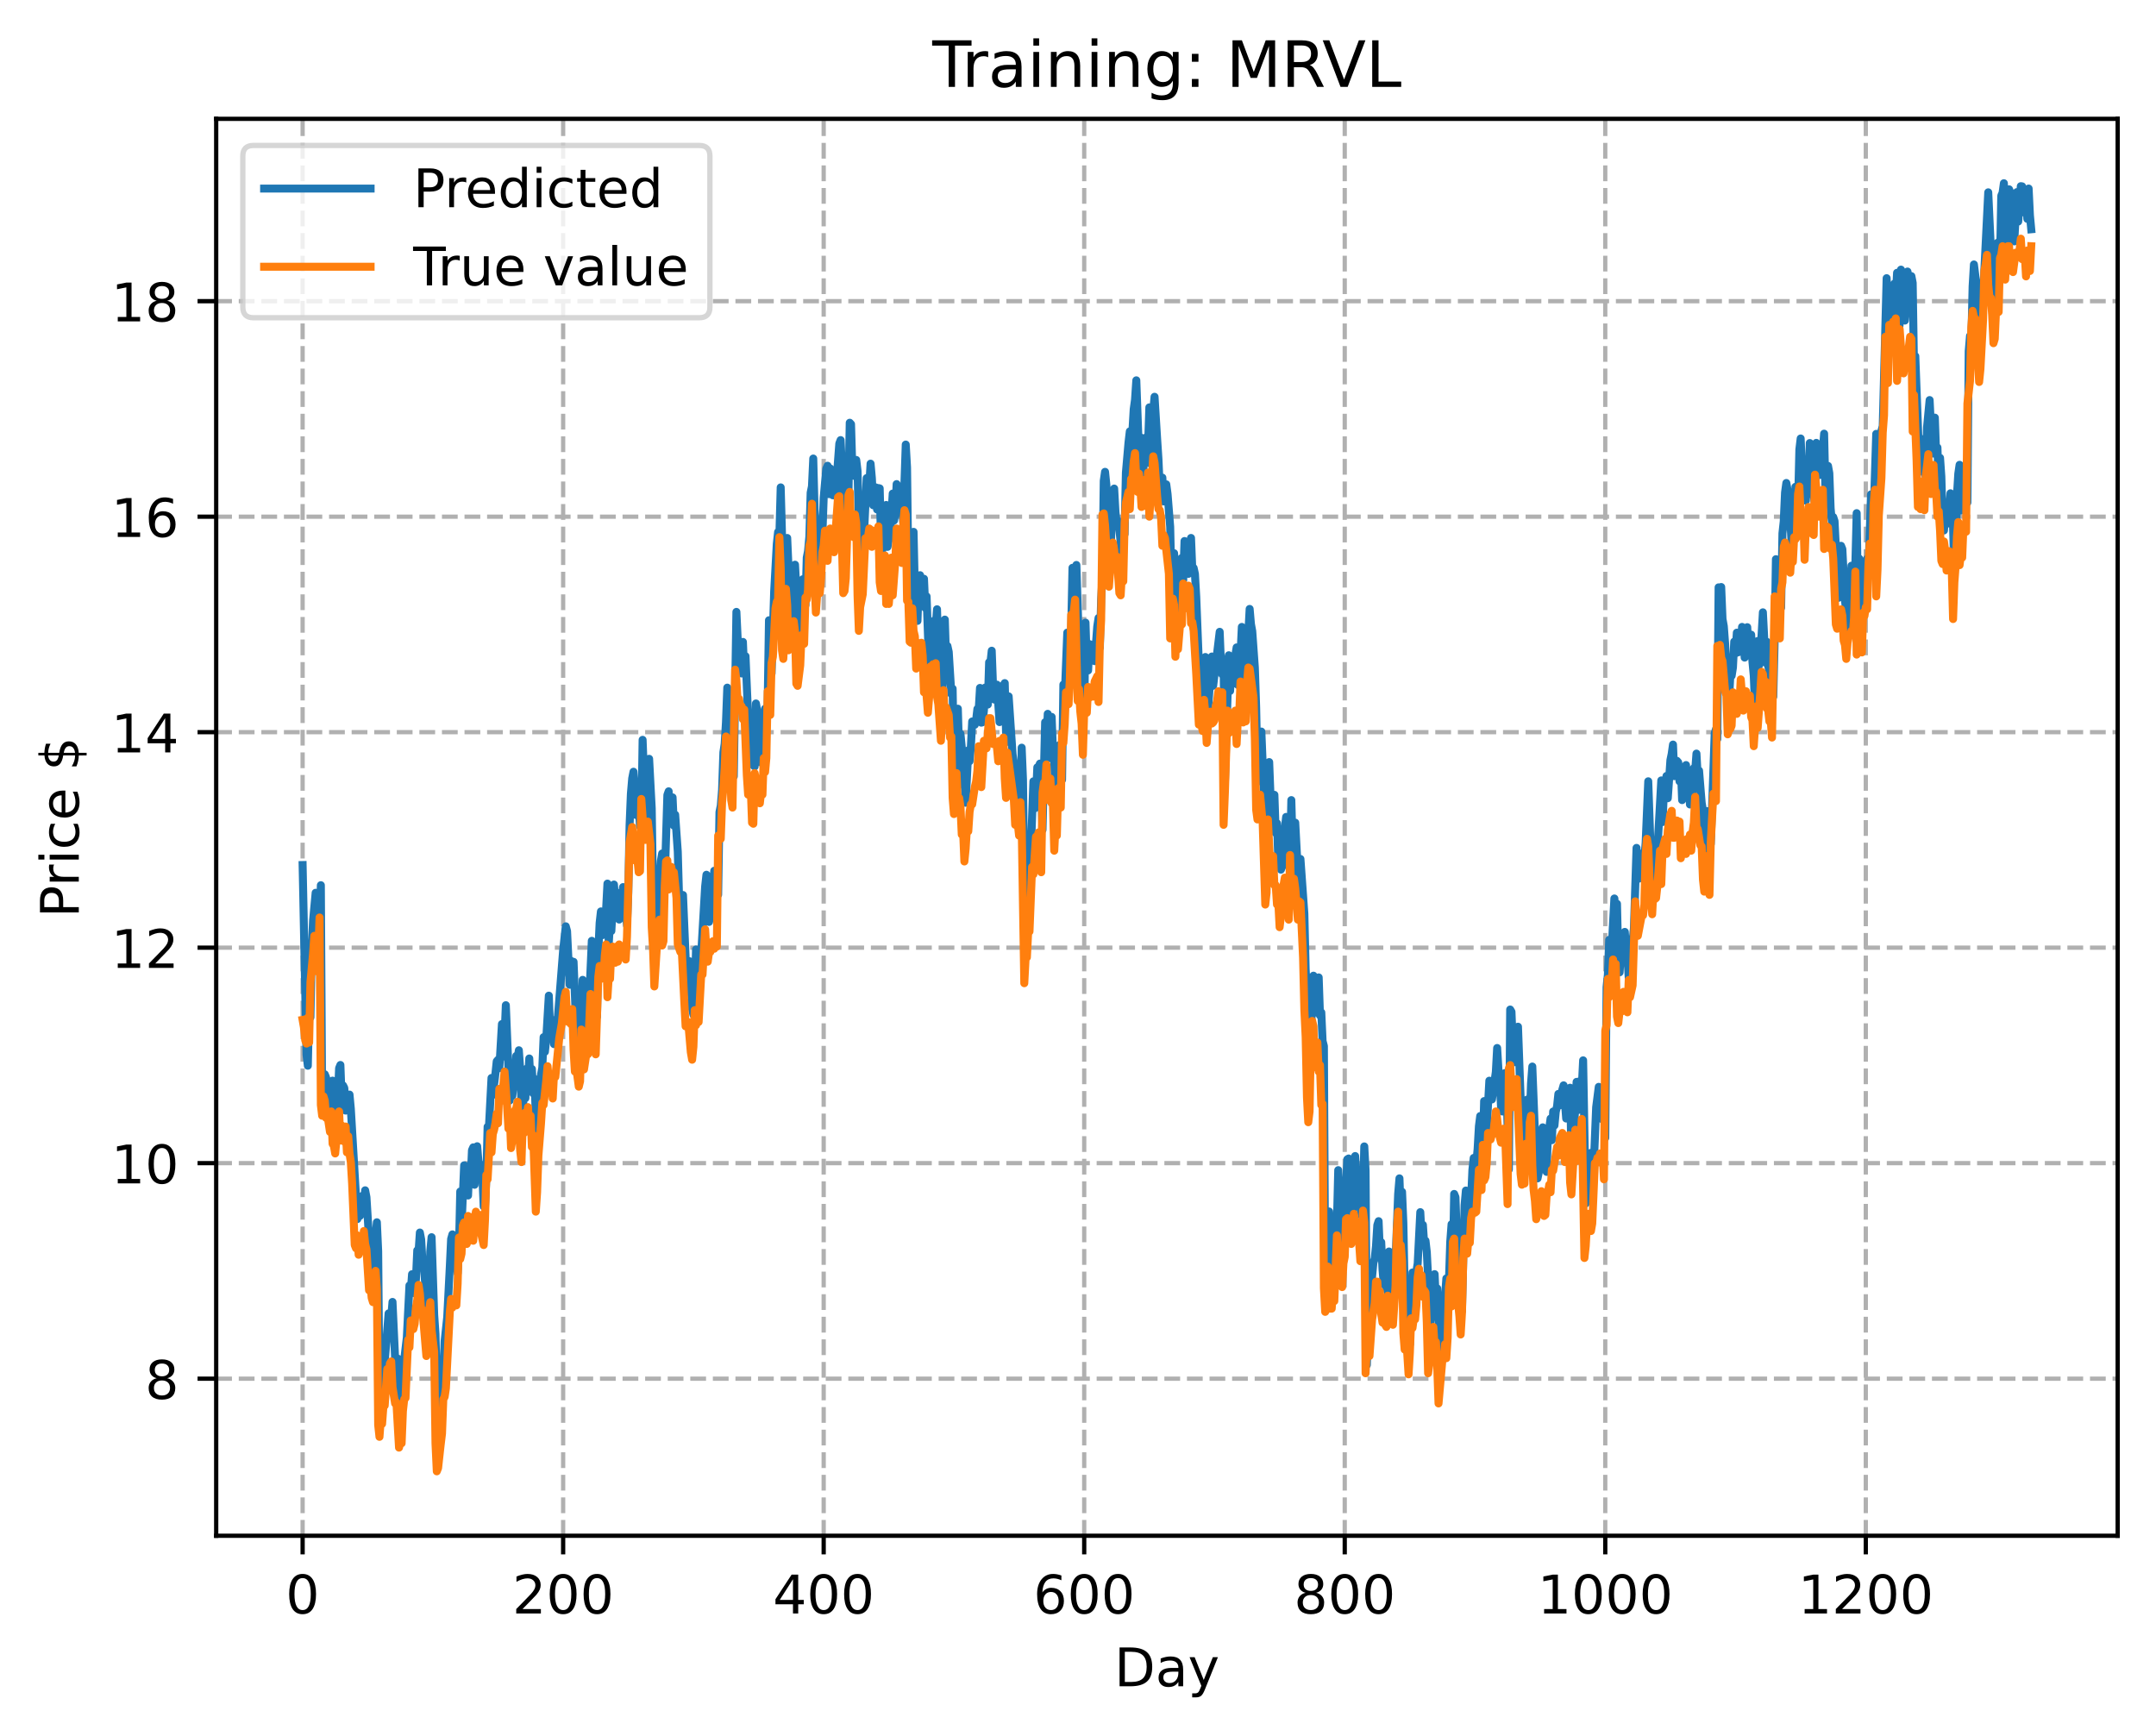 <?xml version="1.0" encoding="utf-8" standalone="no"?>
<!DOCTYPE svg PUBLIC "-//W3C//DTD SVG 1.1//EN"
  "http://www.w3.org/Graphics/SVG/1.1/DTD/svg11.dtd">
<!-- Created with matplotlib (https://matplotlib.org/) -->
<svg height="325.986pt" version="1.1" viewBox="0 0 404.923 325.986" width="404.923pt" xmlns="http://www.w3.org/2000/svg" xmlns:xlink="http://www.w3.org/1999/xlink">
 <defs>
  <style type="text/css">
*{stroke-linecap:butt;stroke-linejoin:round;}
  </style>
 </defs>
 <g id="figure_1">
  <g id="patch_1">
   <path d="M 0 325.986 
L 404.923 325.986 
L 404.923 0 
L 0 0 
z
" style="fill:#ffffff;"/>
  </g>
  <g id="axes_1">
   <g id="patch_2">
    <path d="M 40.603 288.43 
L 397.723 288.43 
L 397.723 22.318 
L 40.603 22.318 
z
" style="fill:#ffffff;"/>
   </g>
   <g id="matplotlib.axis_1">
    <g id="xtick_1">
     <g id="line2d_1">
      <path clip-path="url(#p1a0ca3b09a)" d="M 56.836 288.43 
L 56.836 22.318 
" style="fill:none;stroke:#b0b0b0;stroke-dasharray:2.96,1.28;stroke-dashoffset:0;stroke-width:0.8;"/>
     </g>
     <g id="line2d_2">
      <defs>
       <path d="M 0 0 
L 0 3.5 
" id="mc6e01e3e68" style="stroke:#000000;stroke-width:0.8;"/>
      </defs>
      <g>
       <use style="stroke:#000000;stroke-width:0.8;" x="56.836" xlink:href="#mc6e01e3e68" y="288.43"/>
      </g>
     </g>
     <g id="text_1">
      <!-- 0 -->
      <defs>
       <path d="M 31.781 66.406 
Q 24.172 66.406 20.328 58.906 
Q 16.5 51.422 16.5 36.375 
Q 16.5 21.391 20.328 13.891 
Q 24.172 6.391 31.781 6.391 
Q 39.453 6.391 43.281 13.891 
Q 47.125 21.391 47.125 36.375 
Q 47.125 51.422 43.281 58.906 
Q 39.453 66.406 31.781 66.406 
z
M 31.781 74.219 
Q 44.047 74.219 50.516 64.516 
Q 56.984 54.828 56.984 36.375 
Q 56.984 17.969 50.516 8.266 
Q 44.047 -1.422 31.781 -1.422 
Q 19.531 -1.422 13.062 8.266 
Q 6.594 17.969 6.594 36.375 
Q 6.594 54.828 13.062 64.516 
Q 19.531 74.219 31.781 74.219 
z
" id="DejaVuSans-48"/>
      </defs>
      <g transform="translate(53.655 303.029)scale(0.1 -0.1)">
       <use xlink:href="#DejaVuSans-48"/>
      </g>
     </g>
    </g>
    <g id="xtick_2">
     <g id="line2d_3">
      <path clip-path="url(#p1a0ca3b09a)" d="M 105.766 288.43 
L 105.766 22.318 
" style="fill:none;stroke:#b0b0b0;stroke-dasharray:2.96,1.28;stroke-dashoffset:0;stroke-width:0.8;"/>
     </g>
     <g id="line2d_4">
      <g>
       <use style="stroke:#000000;stroke-width:0.8;" x="105.766" xlink:href="#mc6e01e3e68" y="288.43"/>
      </g>
     </g>
     <g id="text_2">
      <!-- 200 -->
      <defs>
       <path d="M 19.188 8.297 
L 53.609 8.297 
L 53.609 0 
L 7.328 0 
L 7.328 8.297 
Q 12.938 14.109 22.625 23.891 
Q 32.328 33.688 34.812 36.531 
Q 39.547 41.844 41.422 45.531 
Q 43.312 49.219 43.312 52.781 
Q 43.312 58.594 39.234 62.25 
Q 35.156 65.922 28.609 65.922 
Q 23.969 65.922 18.812 64.312 
Q 13.672 62.703 7.812 59.422 
L 7.812 69.391 
Q 13.766 71.781 18.938 73 
Q 24.125 74.219 28.422 74.219 
Q 39.75 74.219 46.484 68.547 
Q 53.219 62.891 53.219 53.422 
Q 53.219 48.922 51.531 44.891 
Q 49.859 40.875 45.406 35.406 
Q 44.188 33.984 37.641 27.219 
Q 31.109 20.453 19.188 8.297 
z
" id="DejaVuSans-50"/>
      </defs>
      <g transform="translate(96.223 303.029)scale(0.1 -0.1)">
       <use xlink:href="#DejaVuSans-50"/>
       <use x="63.623" xlink:href="#DejaVuSans-48"/>
       <use x="127.246" xlink:href="#DejaVuSans-48"/>
      </g>
     </g>
    </g>
    <g id="xtick_3">
     <g id="line2d_5">
      <path clip-path="url(#p1a0ca3b09a)" d="M 154.697 288.43 
L 154.697 22.318 
" style="fill:none;stroke:#b0b0b0;stroke-dasharray:2.96,1.28;stroke-dashoffset:0;stroke-width:0.8;"/>
     </g>
     <g id="line2d_6">
      <g>
       <use style="stroke:#000000;stroke-width:0.8;" x="154.697" xlink:href="#mc6e01e3e68" y="288.43"/>
      </g>
     </g>
     <g id="text_3">
      <!-- 400 -->
      <defs>
       <path d="M 37.797 64.312 
L 12.891 25.391 
L 37.797 25.391 
z
M 35.203 72.906 
L 47.609 72.906 
L 47.609 25.391 
L 58.016 25.391 
L 58.016 17.188 
L 47.609 17.188 
L 47.609 0 
L 37.797 0 
L 37.797 17.188 
L 4.891 17.188 
L 4.891 26.703 
z
" id="DejaVuSans-52"/>
      </defs>
      <g transform="translate(145.153 303.029)scale(0.1 -0.1)">
       <use xlink:href="#DejaVuSans-52"/>
       <use x="63.623" xlink:href="#DejaVuSans-48"/>
       <use x="127.246" xlink:href="#DejaVuSans-48"/>
      </g>
     </g>
    </g>
    <g id="xtick_4">
     <g id="line2d_7">
      <path clip-path="url(#p1a0ca3b09a)" d="M 203.628 288.43 
L 203.628 22.318 
" style="fill:none;stroke:#b0b0b0;stroke-dasharray:2.96,1.28;stroke-dashoffset:0;stroke-width:0.8;"/>
     </g>
     <g id="line2d_8">
      <g>
       <use style="stroke:#000000;stroke-width:0.8;" x="203.628" xlink:href="#mc6e01e3e68" y="288.43"/>
      </g>
     </g>
     <g id="text_4">
      <!-- 600 -->
      <defs>
       <path d="M 33.016 40.375 
Q 26.375 40.375 22.484 35.828 
Q 18.609 31.297 18.609 23.391 
Q 18.609 15.531 22.484 10.953 
Q 26.375 6.391 33.016 6.391 
Q 39.656 6.391 43.531 10.953 
Q 47.406 15.531 47.406 23.391 
Q 47.406 31.297 43.531 35.828 
Q 39.656 40.375 33.016 40.375 
z
M 52.594 71.297 
L 52.594 62.312 
Q 48.875 64.062 45.094 64.984 
Q 41.312 65.922 37.594 65.922 
Q 27.828 65.922 22.672 59.328 
Q 17.531 52.734 16.797 39.406 
Q 19.672 43.656 24.016 45.922 
Q 28.375 48.188 33.594 48.188 
Q 44.578 48.188 50.953 41.516 
Q 57.328 34.859 57.328 23.391 
Q 57.328 12.156 50.688 5.359 
Q 44.047 -1.422 33.016 -1.422 
Q 20.359 -1.422 13.672 8.266 
Q 6.984 17.969 6.984 36.375 
Q 6.984 53.656 15.188 63.938 
Q 23.391 74.219 37.203 74.219 
Q 40.922 74.219 44.703 73.484 
Q 48.484 72.75 52.594 71.297 
z
" id="DejaVuSans-54"/>
      </defs>
      <g transform="translate(194.084 303.029)scale(0.1 -0.1)">
       <use xlink:href="#DejaVuSans-54"/>
       <use x="63.623" xlink:href="#DejaVuSans-48"/>
       <use x="127.246" xlink:href="#DejaVuSans-48"/>
      </g>
     </g>
    </g>
    <g id="xtick_5">
     <g id="line2d_9">
      <path clip-path="url(#p1a0ca3b09a)" d="M 252.558 288.43 
L 252.558 22.318 
" style="fill:none;stroke:#b0b0b0;stroke-dasharray:2.96,1.28;stroke-dashoffset:0;stroke-width:0.8;"/>
     </g>
     <g id="line2d_10">
      <g>
       <use style="stroke:#000000;stroke-width:0.8;" x="252.558" xlink:href="#mc6e01e3e68" y="288.43"/>
      </g>
     </g>
     <g id="text_5">
      <!-- 800 -->
      <defs>
       <path d="M 31.781 34.625 
Q 24.75 34.625 20.719 30.859 
Q 16.703 27.094 16.703 20.516 
Q 16.703 13.922 20.719 10.156 
Q 24.75 6.391 31.781 6.391 
Q 38.812 6.391 42.859 10.172 
Q 46.922 13.969 46.922 20.516 
Q 46.922 27.094 42.891 30.859 
Q 38.875 34.625 31.781 34.625 
z
M 21.922 38.812 
Q 15.578 40.375 12.031 44.719 
Q 8.5 49.078 8.5 55.328 
Q 8.5 64.062 14.719 69.141 
Q 20.953 74.219 31.781 74.219 
Q 42.672 74.219 48.875 69.141 
Q 55.078 64.062 55.078 55.328 
Q 55.078 49.078 51.531 44.719 
Q 48 40.375 41.703 38.812 
Q 48.828 37.156 52.797 32.312 
Q 56.781 27.484 56.781 20.516 
Q 56.781 9.906 50.312 4.234 
Q 43.844 -1.422 31.781 -1.422 
Q 19.734 -1.422 13.25 4.234 
Q 6.781 9.906 6.781 20.516 
Q 6.781 27.484 10.781 32.312 
Q 14.797 37.156 21.922 38.812 
z
M 18.312 54.391 
Q 18.312 48.734 21.844 45.562 
Q 25.391 42.391 31.781 42.391 
Q 38.141 42.391 41.719 45.562 
Q 45.312 48.734 45.312 54.391 
Q 45.312 60.062 41.719 63.234 
Q 38.141 66.406 31.781 66.406 
Q 25.391 66.406 21.844 63.234 
Q 18.312 60.062 18.312 54.391 
z
" id="DejaVuSans-56"/>
      </defs>
      <g transform="translate(243.015 303.029)scale(0.1 -0.1)">
       <use xlink:href="#DejaVuSans-56"/>
       <use x="63.623" xlink:href="#DejaVuSans-48"/>
       <use x="127.246" xlink:href="#DejaVuSans-48"/>
      </g>
     </g>
    </g>
    <g id="xtick_6">
     <g id="line2d_11">
      <path clip-path="url(#p1a0ca3b09a)" d="M 301.489 288.43 
L 301.489 22.318 
" style="fill:none;stroke:#b0b0b0;stroke-dasharray:2.96,1.28;stroke-dashoffset:0;stroke-width:0.8;"/>
     </g>
     <g id="line2d_12">
      <g>
       <use style="stroke:#000000;stroke-width:0.8;" x="301.489" xlink:href="#mc6e01e3e68" y="288.43"/>
      </g>
     </g>
     <g id="text_6">
      <!-- 1000 -->
      <defs>
       <path d="M 12.406 8.297 
L 28.516 8.297 
L 28.516 63.922 
L 10.984 60.406 
L 10.984 69.391 
L 28.422 72.906 
L 38.281 72.906 
L 38.281 8.297 
L 54.391 8.297 
L 54.391 0 
L 12.406 0 
z
" id="DejaVuSans-49"/>
      </defs>
      <g transform="translate(288.764 303.029)scale(0.1 -0.1)">
       <use xlink:href="#DejaVuSans-49"/>
       <use x="63.623" xlink:href="#DejaVuSans-48"/>
       <use x="127.246" xlink:href="#DejaVuSans-48"/>
       <use x="190.869" xlink:href="#DejaVuSans-48"/>
      </g>
     </g>
    </g>
    <g id="xtick_7">
     <g id="line2d_13">
      <path clip-path="url(#p1a0ca3b09a)" d="M 350.419 288.43 
L 350.419 22.318 
" style="fill:none;stroke:#b0b0b0;stroke-dasharray:2.96,1.28;stroke-dashoffset:0;stroke-width:0.8;"/>
     </g>
     <g id="line2d_14">
      <g>
       <use style="stroke:#000000;stroke-width:0.8;" x="350.419" xlink:href="#mc6e01e3e68" y="288.43"/>
      </g>
     </g>
     <g id="text_7">
      <!-- 1200 -->
      <g transform="translate(337.694 303.029)scale(0.1 -0.1)">
       <use xlink:href="#DejaVuSans-49"/>
       <use x="63.623" xlink:href="#DejaVuSans-50"/>
       <use x="127.246" xlink:href="#DejaVuSans-48"/>
       <use x="190.869" xlink:href="#DejaVuSans-48"/>
      </g>
     </g>
    </g>
    <g id="text_8">
     <!-- Day -->
     <defs>
      <path d="M 19.672 64.797 
L 19.672 8.109 
L 31.594 8.109 
Q 46.688 8.109 53.688 14.938 
Q 60.688 21.781 60.688 36.531 
Q 60.688 51.172 53.688 57.984 
Q 46.688 64.797 31.594 64.797 
z
M 9.812 72.906 
L 30.078 72.906 
Q 51.266 72.906 61.172 64.094 
Q 71.094 55.281 71.094 36.531 
Q 71.094 17.672 61.125 8.828 
Q 51.172 0 30.078 0 
L 9.812 0 
z
" id="DejaVuSans-68"/>
      <path d="M 34.281 27.484 
Q 23.391 27.484 19.188 25 
Q 14.984 22.516 14.984 16.5 
Q 14.984 11.719 18.141 8.906 
Q 21.297 6.109 26.703 6.109 
Q 34.188 6.109 38.703 11.406 
Q 43.219 16.703 43.219 25.484 
L 43.219 27.484 
z
M 52.203 31.203 
L 52.203 0 
L 43.219 0 
L 43.219 8.297 
Q 40.141 3.328 35.547 0.953 
Q 30.953 -1.422 24.312 -1.422 
Q 15.922 -1.422 10.953 3.297 
Q 6 8.016 6 15.922 
Q 6 25.141 12.172 29.828 
Q 18.359 34.516 30.609 34.516 
L 43.219 34.516 
L 43.219 35.406 
Q 43.219 41.609 39.141 45 
Q 35.062 48.391 27.688 48.391 
Q 23 48.391 18.547 47.266 
Q 14.109 46.141 10.016 43.891 
L 10.016 52.203 
Q 14.938 54.109 19.578 55.047 
Q 24.219 56 28.609 56 
Q 40.484 56 46.344 49.844 
Q 52.203 43.703 52.203 31.203 
z
" id="DejaVuSans-97"/>
      <path d="M 32.172 -5.078 
Q 28.375 -14.844 24.75 -17.812 
Q 21.141 -20.797 15.094 -20.797 
L 7.906 -20.797 
L 7.906 -13.281 
L 13.188 -13.281 
Q 16.891 -13.281 18.938 -11.516 
Q 21 -9.766 23.484 -3.219 
L 25.094 0.875 
L 2.984 54.688 
L 12.5 54.688 
L 29.594 11.922 
L 46.688 54.688 
L 56.203 54.688 
z
" id="DejaVuSans-121"/>
     </defs>
     <g transform="translate(209.29 316.707)scale(0.1 -0.1)">
      <use xlink:href="#DejaVuSans-68"/>
      <use x="77.002" xlink:href="#DejaVuSans-97"/>
      <use x="138.281" xlink:href="#DejaVuSans-121"/>
     </g>
    </g>
   </g>
   <g id="matplotlib.axis_2">
    <g id="ytick_1">
     <g id="line2d_15">
      <path clip-path="url(#p1a0ca3b09a)" d="M 40.603 258.931 
L 397.723 258.931 
" style="fill:none;stroke:#b0b0b0;stroke-dasharray:2.96,1.28;stroke-dashoffset:0;stroke-width:0.8;"/>
     </g>
     <g id="line2d_16">
      <defs>
       <path d="M 0 0 
L -3.5 0 
" id="m6c8af01880" style="stroke:#000000;stroke-width:0.8;"/>
      </defs>
      <g>
       <use style="stroke:#000000;stroke-width:0.8;" x="40.603" xlink:href="#m6c8af01880" y="258.931"/>
      </g>
     </g>
     <g id="text_9">
      <!-- 8 -->
      <g transform="translate(27.241 262.73)scale(0.1 -0.1)">
       <use xlink:href="#DejaVuSans-56"/>
      </g>
     </g>
    </g>
    <g id="ytick_2">
     <g id="line2d_17">
      <path clip-path="url(#p1a0ca3b09a)" d="M 40.603 218.457 
L 397.723 218.457 
" style="fill:none;stroke:#b0b0b0;stroke-dasharray:2.96,1.28;stroke-dashoffset:0;stroke-width:0.8;"/>
     </g>
     <g id="line2d_18">
      <g>
       <use style="stroke:#000000;stroke-width:0.8;" x="40.603" xlink:href="#m6c8af01880" y="218.457"/>
      </g>
     </g>
     <g id="text_10">
      <!-- 10 -->
      <g transform="translate(20.878 222.257)scale(0.1 -0.1)">
       <use xlink:href="#DejaVuSans-49"/>
       <use x="63.623" xlink:href="#DejaVuSans-48"/>
      </g>
     </g>
    </g>
    <g id="ytick_3">
     <g id="line2d_19">
      <path clip-path="url(#p1a0ca3b09a)" d="M 40.603 177.984 
L 397.723 177.984 
" style="fill:none;stroke:#b0b0b0;stroke-dasharray:2.96,1.28;stroke-dashoffset:0;stroke-width:0.8;"/>
     </g>
     <g id="line2d_20">
      <g>
       <use style="stroke:#000000;stroke-width:0.8;" x="40.603" xlink:href="#m6c8af01880" y="177.984"/>
      </g>
     </g>
     <g id="text_11">
      <!-- 12 -->
      <g transform="translate(20.878 181.783)scale(0.1 -0.1)">
       <use xlink:href="#DejaVuSans-49"/>
       <use x="63.623" xlink:href="#DejaVuSans-50"/>
      </g>
     </g>
    </g>
    <g id="ytick_4">
     <g id="line2d_21">
      <path clip-path="url(#p1a0ca3b09a)" d="M 40.603 137.511 
L 397.723 137.511 
" style="fill:none;stroke:#b0b0b0;stroke-dasharray:2.96,1.28;stroke-dashoffset:0;stroke-width:0.8;"/>
     </g>
     <g id="line2d_22">
      <g>
       <use style="stroke:#000000;stroke-width:0.8;" x="40.603" xlink:href="#m6c8af01880" y="137.511"/>
      </g>
     </g>
     <g id="text_12">
      <!-- 14 -->
      <g transform="translate(20.878 141.31)scale(0.1 -0.1)">
       <use xlink:href="#DejaVuSans-49"/>
       <use x="63.623" xlink:href="#DejaVuSans-52"/>
      </g>
     </g>
    </g>
    <g id="ytick_5">
     <g id="line2d_23">
      <path clip-path="url(#p1a0ca3b09a)" d="M 40.603 97.038 
L 397.723 97.038 
" style="fill:none;stroke:#b0b0b0;stroke-dasharray:2.96,1.28;stroke-dashoffset:0;stroke-width:0.8;"/>
     </g>
     <g id="line2d_24">
      <g>
       <use style="stroke:#000000;stroke-width:0.8;" x="40.603" xlink:href="#m6c8af01880" y="97.038"/>
      </g>
     </g>
     <g id="text_13">
      <!-- 16 -->
      <g transform="translate(20.878 100.837)scale(0.1 -0.1)">
       <use xlink:href="#DejaVuSans-49"/>
       <use x="63.623" xlink:href="#DejaVuSans-54"/>
      </g>
     </g>
    </g>
    <g id="ytick_6">
     <g id="line2d_25">
      <path clip-path="url(#p1a0ca3b09a)" d="M 40.603 56.565 
L 397.723 56.565 
" style="fill:none;stroke:#b0b0b0;stroke-dasharray:2.96,1.28;stroke-dashoffset:0;stroke-width:0.8;"/>
     </g>
     <g id="line2d_26">
      <g>
       <use style="stroke:#000000;stroke-width:0.8;" x="40.603" xlink:href="#m6c8af01880" y="56.565"/>
      </g>
     </g>
     <g id="text_14">
      <!-- 18 -->
      <g transform="translate(20.878 60.364)scale(0.1 -0.1)">
       <use xlink:href="#DejaVuSans-49"/>
       <use x="63.623" xlink:href="#DejaVuSans-56"/>
      </g>
     </g>
    </g>
    <g id="text_15">
     <!-- Price $ -->
     <defs>
      <path d="M 19.672 64.797 
L 19.672 37.406 
L 32.078 37.406 
Q 38.969 37.406 42.719 40.969 
Q 46.484 44.531 46.484 51.125 
Q 46.484 57.672 42.719 61.234 
Q 38.969 64.797 32.078 64.797 
z
M 9.812 72.906 
L 32.078 72.906 
Q 44.344 72.906 50.609 67.359 
Q 56.891 61.812 56.891 51.125 
Q 56.891 40.328 50.609 34.812 
Q 44.344 29.297 32.078 29.297 
L 19.672 29.297 
L 19.672 0 
L 9.812 0 
z
" id="DejaVuSans-80"/>
      <path d="M 41.109 46.297 
Q 39.594 47.172 37.812 47.578 
Q 36.031 48 33.891 48 
Q 26.266 48 22.188 43.047 
Q 18.109 38.094 18.109 28.812 
L 18.109 0 
L 9.078 0 
L 9.078 54.688 
L 18.109 54.688 
L 18.109 46.188 
Q 20.953 51.172 25.484 53.578 
Q 30.031 56 36.531 56 
Q 37.453 56 38.578 55.875 
Q 39.703 55.766 41.062 55.516 
z
" id="DejaVuSans-114"/>
      <path d="M 9.422 54.688 
L 18.406 54.688 
L 18.406 0 
L 9.422 0 
z
M 9.422 75.984 
L 18.406 75.984 
L 18.406 64.594 
L 9.422 64.594 
z
" id="DejaVuSans-105"/>
      <path d="M 48.781 52.594 
L 48.781 44.188 
Q 44.969 46.297 41.141 47.344 
Q 37.312 48.391 33.406 48.391 
Q 24.656 48.391 19.812 42.844 
Q 14.984 37.312 14.984 27.297 
Q 14.984 17.281 19.812 11.734 
Q 24.656 6.203 33.406 6.203 
Q 37.312 6.203 41.141 7.25 
Q 44.969 8.297 48.781 10.406 
L 48.781 2.094 
Q 45.016 0.344 40.984 -0.531 
Q 36.969 -1.422 32.422 -1.422 
Q 20.062 -1.422 12.781 6.344 
Q 5.516 14.109 5.516 27.297 
Q 5.516 40.672 12.859 48.328 
Q 20.219 56 33.016 56 
Q 37.156 56 41.109 55.141 
Q 45.062 54.297 48.781 52.594 
z
" id="DejaVuSans-99"/>
      <path d="M 56.203 29.594 
L 56.203 25.203 
L 14.891 25.203 
Q 15.484 15.922 20.484 11.062 
Q 25.484 6.203 34.422 6.203 
Q 39.594 6.203 44.453 7.469 
Q 49.312 8.734 54.109 11.281 
L 54.109 2.781 
Q 49.266 0.734 44.188 -0.344 
Q 39.109 -1.422 33.891 -1.422 
Q 20.797 -1.422 13.156 6.188 
Q 5.516 13.812 5.516 26.812 
Q 5.516 40.234 12.766 48.109 
Q 20.016 56 32.328 56 
Q 43.359 56 49.781 48.891 
Q 56.203 41.797 56.203 29.594 
z
M 47.219 32.234 
Q 47.125 39.594 43.094 43.984 
Q 39.062 48.391 32.422 48.391 
Q 24.906 48.391 20.391 44.141 
Q 15.875 39.891 15.188 32.172 
z
" id="DejaVuSans-101"/>
      <path id="DejaVuSans-32"/>
      <path d="M 33.797 -14.703 
L 28.906 -14.703 
L 28.859 0 
Q 23.734 0.094 18.609 1.188 
Q 13.484 2.297 8.297 4.5 
L 8.297 13.281 
Q 13.281 10.156 18.375 8.562 
Q 23.484 6.984 28.906 6.938 
L 28.906 29.203 
Q 18.109 30.953 13.203 35.156 
Q 8.297 39.359 8.297 46.688 
Q 8.297 54.641 13.625 59.219 
Q 18.953 63.812 28.906 64.5 
L 28.906 75.984 
L 33.797 75.984 
L 33.797 64.656 
Q 38.328 64.453 42.578 63.688 
Q 46.828 62.938 50.875 61.625 
L 50.875 53.078 
Q 46.828 55.125 42.547 56.25 
Q 38.281 57.375 33.797 57.562 
L 33.797 36.719 
Q 44.875 35.016 50.094 30.609 
Q 55.328 26.219 55.328 18.609 
Q 55.328 10.359 49.781 5.594 
Q 44.234 0.828 33.797 0.094 
z
M 28.906 37.594 
L 28.906 57.625 
Q 23.25 56.984 20.266 54.391 
Q 17.281 51.812 17.281 47.516 
Q 17.281 43.312 20.031 40.969 
Q 22.797 38.625 28.906 37.594 
z
M 33.797 28.219 
L 33.797 7.078 
Q 39.984 7.906 43.141 10.594 
Q 46.297 13.281 46.297 17.672 
Q 46.297 21.969 43.281 24.5 
Q 40.281 27.047 33.797 28.219 
z
" id="DejaVuSans-36"/>
     </defs>
     <g transform="translate(14.798 172.342)rotate(-90)scale(0.1 -0.1)">
      <use xlink:href="#DejaVuSans-80"/>
      <use x="58.553" xlink:href="#DejaVuSans-114"/>
      <use x="99.666" xlink:href="#DejaVuSans-105"/>
      <use x="127.449" xlink:href="#DejaVuSans-99"/>
      <use x="182.43" xlink:href="#DejaVuSans-101"/>
      <use x="243.953" xlink:href="#DejaVuSans-32"/>
      <use x="275.74" xlink:href="#DejaVuSans-36"/>
     </g>
    </g>
   </g>
   <g id="line2d_27">
    <path clip-path="url(#p1a0ca3b09a)" d="M 56.836 162.465 
L 57.57 198.091 
L 57.814 200.155 
L 58.059 189.101 
L 58.304 191.059 
L 58.548 178.337 
L 58.793 172.932 
L 59.282 167.676 
L 59.772 176.085 
L 60.016 174.759 
L 60.261 166.253 
L 60.506 208.049 
L 60.75 207.025 
L 60.995 201.767 
L 61.24 202.35 
L 61.484 207.212 
L 61.729 204.153 
L 62.218 209.063 
L 62.463 202.958 
L 62.708 207.764 
L 63.197 212.544 
L 63.686 200.613 
L 63.931 200.016 
L 64.175 206.65 
L 64.42 203.854 
L 64.665 204.334 
L 64.909 208.582 
L 65.154 206.062 
L 65.399 208.579 
L 65.643 205.579 
L 65.888 208.228 
L 67.111 228.962 
L 67.356 224.776 
L 67.601 228.367 
L 68.09 224.574 
L 68.335 227.122 
L 68.579 223.556 
L 68.824 224.848 
L 69.313 232.68 
L 69.558 236.071 
L 69.802 233.899 
L 70.047 235.354 
L 70.292 238.628 
L 70.536 232.359 
L 70.781 229.558 
L 71.026 234.969 
L 71.27 262.87 
L 71.515 263.545 
L 71.76 259.75 
L 72.004 258.952 
L 72.983 246.672 
L 73.228 250.357 
L 73.717 244.519 
L 74.206 255.084 
L 74.451 257.194 
L 74.696 255.155 
L 74.94 258.187 
L 75.185 262.704 
L 75.429 259.995 
L 75.674 262.641 
L 75.919 255.296 
L 76.408 251.222 
L 76.897 241.425 
L 77.142 242.659 
L 77.387 239.312 
L 77.631 239.544 
L 77.876 242.897 
L 78.121 240.178 
L 78.365 234.834 
L 78.61 235.08 
L 78.855 231.486 
L 79.099 232.793 
L 79.344 236.934 
L 79.589 237.357 
L 80.078 244.268 
L 80.323 248.435 
L 80.567 244.338 
L 80.812 235.038 
L 81.056 232.363 
L 81.546 246.936 
L 81.79 250.533 
L 82.28 270.554 
L 82.769 262.055 
L 83.014 260.811 
L 83.258 258.087 
L 83.503 251.891 
L 83.992 247.398 
L 84.482 237.865 
L 84.726 232.701 
L 84.971 231.834 
L 85.216 237.874 
L 85.46 238.022 
L 85.705 234.137 
L 85.95 239.141 
L 86.194 234.689 
L 86.439 223.782 
L 86.684 230.243 
L 87.173 218.861 
L 87.417 219.079 
L 87.662 223.811 
L 87.907 224.53 
L 88.151 218.896 
L 88.396 221.574 
L 88.641 216.029 
L 88.885 215.487 
L 89.13 222.516 
L 89.619 215.279 
L 90.109 221.168 
L 90.353 218.749 
L 90.598 220.982 
L 90.843 226.599 
L 91.087 226.673 
L 91.332 221.451 
L 91.577 211.62 
L 91.821 211.779 
L 92.311 202.457 
L 92.555 205.654 
L 93.044 201.677 
L 93.289 199.33 
L 93.534 199.042 
L 93.778 200.626 
L 94.268 192.332 
L 94.512 198.442 
L 94.757 194.773 
L 95.002 188.79 
L 95.736 206.693 
L 95.98 200.577 
L 96.225 205.823 
L 96.47 203.444 
L 96.714 203.177 
L 96.959 198.308 
L 97.204 198.762 
L 97.448 197.253 
L 97.693 200.725 
L 97.938 207.127 
L 98.182 209.321 
L 98.427 203.409 
L 98.672 206.259 
L 98.916 200.71 
L 99.161 203.564 
L 99.405 198.796 
L 99.65 203.79 
L 99.895 200.764 
L 100.139 205.347 
L 100.384 202.62 
L 100.873 216.459 
L 101.118 214.87 
L 101.363 205.947 
L 101.607 201.823 
L 101.852 200.514 
L 102.097 194.789 
L 102.341 197.541 
L 102.586 195.182 
L 103.075 186.998 
L 103.32 193.507 
L 103.565 193.517 
L 103.809 193.111 
L 104.054 196.103 
L 104.299 191.545 
L 104.543 194.029 
L 105.766 178.467 
L 106.256 173.973 
L 106.5 174.865 
L 106.99 184.956 
L 107.234 180.446 
L 107.479 181.965 
L 107.724 180.643 
L 108.213 192.859 
L 108.458 192.68 
L 108.702 192.818 
L 108.947 197.419 
L 109.192 194.042 
L 109.436 184.03 
L 109.681 187.041 
L 109.926 191.768 
L 110.415 185.463 
L 110.66 187.737 
L 111.149 176.7 
L 111.638 188.801 
L 111.883 187.523 
L 112.127 190.921 
L 112.372 178.652 
L 112.617 173.34 
L 112.861 171.175 
L 113.106 175.649 
L 113.351 172.306 
L 113.595 175.333 
L 114.085 165.953 
L 114.329 177.258 
L 114.574 173.059 
L 114.819 174.86 
L 115.308 166.125 
L 115.797 172.24 
L 116.042 169.232 
L 116.287 172.703 
L 116.531 167.647 
L 116.776 168.984 
L 117.02 166.606 
L 117.265 167.449 
L 117.754 173.808 
L 117.999 167.72 
L 118.244 154.989 
L 118.488 149.082 
L 118.733 146.195 
L 118.978 144.942 
L 119.222 147.983 
L 119.467 153.071 
L 119.712 152.559 
L 119.956 151.215 
L 120.201 155.201 
L 120.446 154.773 
L 120.69 138.955 
L 120.935 145.456 
L 121.18 145.819 
L 121.424 155.573 
L 121.914 142.518 
L 122.403 151.829 
L 122.648 168.323 
L 123.137 178.442 
L 123.626 167.434 
L 123.871 165.902 
L 124.115 161.731 
L 124.36 160.297 
L 124.605 165.117 
L 124.849 165.194 
L 125.339 149.306 
L 125.583 148.621 
L 125.828 154.59 
L 126.073 153.144 
L 126.317 149.759 
L 126.562 155.062 
L 126.807 153.015 
L 127.296 159.95 
L 127.541 168.834 
L 127.785 170.024 
L 128.03 172.631 
L 128.275 168.096 
L 129.008 185.495 
L 129.498 180.526 
L 129.987 189.494 
L 130.232 190.594 
L 130.476 187.544 
L 130.721 178.324 
L 130.966 182.722 
L 131.21 180.739 
L 131.455 183.206 
L 132.434 166.495 
L 132.678 164.289 
L 132.923 167.81 
L 133.168 173.149 
L 133.412 171.947 
L 133.657 167.734 
L 133.902 166.436 
L 134.146 163.541 
L 134.391 167.98 
L 134.636 165.498 
L 134.88 168.023 
L 135.125 152.534 
L 135.369 151.326 
L 135.614 148.332 
L 135.859 141.299 
L 136.103 139.716 
L 136.348 135.606 
L 136.593 129.147 
L 136.837 136.361 
L 137.082 131.056 
L 137.327 133.201 
L 137.571 143.974 
L 137.816 145.805 
L 138.305 114.921 
L 138.795 125.372 
L 139.039 122.91 
L 139.284 126.487 
L 139.529 120.561 
L 139.773 126.523 
L 140.018 123.24 
L 140.507 134.562 
L 140.752 142.732 
L 140.996 140.603 
L 141.241 135.037 
L 141.486 143.754 
L 141.73 143.961 
L 141.975 132.122 
L 142.22 133.489 
L 142.464 140.649 
L 142.709 143.061 
L 142.954 143.239 
L 143.198 137.964 
L 143.443 139.029 
L 143.688 133.097 
L 143.932 135.809 
L 144.177 132.283 
L 144.422 116.492 
L 144.666 123.94 
L 144.911 126.481 
L 145.4 111.02 
L 145.89 102.171 
L 146.134 99.909 
L 146.379 100.525 
L 146.624 91.538 
L 146.868 100.375 
L 147.113 114.184 
L 147.357 116.575 
L 147.602 110.898 
L 147.847 101.037 
L 148.091 106.599 
L 148.336 116.292 
L 148.825 109.806 
L 149.07 113.091 
L 149.315 106.058 
L 149.559 110.606 
L 149.804 118.112 
L 150.049 118.773 
L 150.293 117.369 
L 150.538 111.095 
L 150.783 108.788 
L 151.272 113.657 
L 151.517 104.742 
L 151.761 103.502 
L 152.006 100.811 
L 152.251 92.528 
L 152.495 91.343 
L 152.74 86.118 
L 152.984 95.594 
L 153.229 99.362 
L 153.474 106.495 
L 153.718 104.395 
L 153.963 100.154 
L 154.208 102.478 
L 154.452 100.487 
L 154.697 93.484 
L 155.186 88.03 
L 155.431 87.474 
L 155.676 92.801 
L 155.92 87.979 
L 156.165 88.801 
L 156.41 93.017 
L 156.654 91.21 
L 156.899 93.128 
L 157.633 83.294 
L 157.878 82.657 
L 158.367 93.12 
L 158.612 102.913 
L 158.856 100.548 
L 159.101 94.212 
L 159.345 93.171 
L 159.59 79.398 
L 159.835 79.664 
L 160.079 88.049 
L 160.324 87.498 
L 160.569 89.423 
L 160.813 86.386 
L 161.058 88.468 
L 161.547 108.739 
L 161.792 103.003 
L 162.037 102.376 
L 162.281 100.085 
L 162.771 89.792 
L 163.015 90.933 
L 163.26 91.198 
L 163.505 87.083 
L 163.749 89.824 
L 163.994 94.891 
L 164.239 91.635 
L 164.483 91.538 
L 164.728 95.69 
L 164.972 91.663 
L 165.217 91.725 
L 165.462 101.218 
L 165.706 103.289 
L 165.951 99.777 
L 166.196 97.893 
L 166.44 94.84 
L 166.685 102.713 
L 166.93 101.344 
L 167.174 100.715 
L 167.664 92.699 
L 167.908 97.766 
L 168.153 96.397 
L 168.398 90.919 
L 168.642 92.277 
L 169.132 93.382 
L 169.376 93.18 
L 169.621 98 
L 170.11 83.495 
L 170.355 87.808 
L 170.6 107.284 
L 170.844 105.379 
L 171.089 113.351 
L 171.333 114.385 
L 171.578 99.889 
L 171.823 111.065 
L 172.312 116.613 
L 172.557 109.81 
L 172.801 108.031 
L 173.046 112.887 
L 173.535 108.704 
L 173.78 114.175 
L 174.025 112.017 
L 174.514 125.675 
L 174.759 126.381 
L 175.003 117.32 
L 175.248 118.544 
L 175.493 116.514 
L 175.737 117.67 
L 175.982 114.427 
L 176.227 122.103 
L 176.471 126.288 
L 176.716 127.381 
L 176.96 130.586 
L 177.205 125.029 
L 177.45 116.369 
L 177.694 124.159 
L 177.939 121.322 
L 178.184 122.445 
L 178.673 130.341 
L 178.918 129.346 
L 179.162 143.588 
L 179.407 150.009 
L 179.896 133.102 
L 180.141 141.673 
L 180.386 137.802 
L 180.63 140.325 
L 180.875 147.468 
L 181.12 146.059 
L 181.364 150.772 
L 181.854 140.921 
L 182.098 142.977 
L 182.343 140.23 
L 182.588 135.504 
L 182.832 136.025 
L 183.077 136.123 
L 183.321 135.284 
L 183.566 133.142 
L 183.811 133.309 
L 184.055 129.2 
L 184.3 135.726 
L 184.545 135.65 
L 184.789 133.451 
L 185.034 129.133 
L 185.279 131.936 
L 185.523 132.323 
L 185.768 124.381 
L 186.013 124.519 
L 186.257 122.213 
L 186.502 128.814 
L 186.747 131.386 
L 186.991 129.358 
L 187.236 128.592 
L 187.725 135.62 
L 187.97 130.73 
L 188.215 131.851 
L 188.459 128.699 
L 188.704 128.297 
L 188.948 137.553 
L 189.193 139.331 
L 189.438 130.785 
L 190.172 141.604 
L 190.416 143.525 
L 190.661 144.133 
L 190.906 145.931 
L 191.15 146.323 
L 191.395 148.135 
L 191.64 151.434 
L 191.884 140.424 
L 192.129 146.402 
L 192.374 166.896 
L 192.618 176.156 
L 192.863 170.759 
L 193.108 168.17 
L 193.597 160.134 
L 194.086 146.744 
L 194.331 151.83 
L 194.575 149.508 
L 194.82 144.109 
L 195.065 144.018 
L 195.309 143.414 
L 195.554 148.458 
L 195.799 155.846 
L 196.288 135.639 
L 196.533 140.192 
L 196.777 134.069 
L 197.022 142.415 
L 197.267 139.536 
L 197.511 134.643 
L 197.756 140.95 
L 198.001 142.601 
L 198.245 151.612 
L 198.49 145.794 
L 198.735 148.611 
L 198.979 139.925 
L 199.224 145.541 
L 199.469 146.451 
L 199.713 128.573 
L 199.958 131.122 
L 200.447 118.817 
L 200.936 124.176 
L 201.181 118.405 
L 201.426 106.643 
L 201.67 110.438 
L 202.16 106.108 
L 202.649 121.488 
L 202.894 120.45 
L 203.628 134.137 
L 203.872 116.941 
L 204.117 124.809 
L 204.362 125.92 
L 204.606 120.965 
L 204.851 123.453 
L 205.096 123.569 
L 205.34 121.039 
L 205.585 124.171 
L 206.074 117.67 
L 206.319 116.061 
L 206.563 121.647 
L 206.808 112.59 
L 207.053 108.293 
L 207.297 90.308 
L 207.542 88.618 
L 207.787 91.05 
L 208.276 102.723 
L 208.521 104.666 
L 209.01 93.05 
L 209.255 91.759 
L 209.499 96.197 
L 209.744 98.302 
L 209.989 97.85 
L 210.233 99.437 
L 210.723 104.378 
L 210.967 99.15 
L 211.212 100.308 
L 211.457 88.769 
L 211.946 83.12 
L 212.191 81.015 
L 212.435 85.089 
L 212.924 76.847 
L 213.169 75.092 
L 213.414 71.43 
L 213.903 85.09 
L 214.148 82.096 
L 214.392 84.597 
L 214.637 89.292 
L 214.882 86.479 
L 215.126 82.215 
L 215.371 86.234 
L 215.616 83.803 
L 215.86 76.508 
L 216.105 87.089 
L 216.35 83.351 
L 216.594 77.166 
L 216.839 74.521 
L 217.328 82.488 
L 217.573 86.251 
L 217.818 91.775 
L 218.307 89.705 
L 218.551 94.18 
L 218.796 91.55 
L 219.041 90.969 
L 219.285 92.807 
L 219.775 98.938 
L 220.019 109.981 
L 220.264 112.393 
L 220.509 103.903 
L 220.753 106.746 
L 220.998 115.971 
L 221.243 108.78 
L 221.487 112.43 
L 221.732 111.613 
L 221.977 104.772 
L 222.221 108.947 
L 222.466 101.611 
L 222.711 105.237 
L 222.955 105.305 
L 223.2 107.779 
L 223.445 102.004 
L 223.689 101.035 
L 223.934 107.134 
L 224.179 106.672 
L 224.423 107.785 
L 224.668 112.054 
L 225.402 130.859 
L 225.646 129.205 
L 225.891 130.27 
L 226.136 129.867 
L 226.38 123.395 
L 226.625 125.216 
L 226.87 133.495 
L 227.604 123.304 
L 227.848 128.801 
L 229.072 118.662 
L 229.316 124.799 
L 229.561 126.67 
L 229.806 123.823 
L 230.05 146.995 
L 230.784 123.065 
L 231.029 129.77 
L 231.273 124.439 
L 231.518 128.438 
L 231.763 124.605 
L 232.252 121.594 
L 232.497 128.646 
L 232.741 123.451 
L 232.986 122.842 
L 233.231 117.747 
L 233.72 127.298 
L 233.965 126.466 
L 234.209 128.277 
L 234.454 118.898 
L 234.699 114.366 
L 234.943 117.204 
L 235.188 118.545 
L 235.677 125.375 
L 235.922 132.908 
L 236.167 144.687 
L 236.411 146.725 
L 236.9 137.398 
L 237.879 161.517 
L 238.124 157.227 
L 238.368 143.129 
L 238.858 155.837 
L 239.347 149.279 
L 239.592 156.447 
L 239.836 154.613 
L 240.081 161.498 
L 240.326 160.746 
L 240.57 163.329 
L 240.815 162.768 
L 241.06 156.945 
L 241.304 155.578 
L 241.549 153.427 
L 241.794 159.175 
L 242.038 157.995 
L 242.283 161.856 
L 242.527 150.271 
L 242.772 158.985 
L 243.261 154.506 
L 243.751 163.72 
L 243.995 167.624 
L 244.24 161.329 
L 244.974 171.598 
L 245.219 182.053 
L 245.463 186.665 
L 245.708 200.448 
L 245.953 199.454 
L 246.197 197.271 
L 246.442 185.706 
L 246.687 183.247 
L 246.931 183.971 
L 247.176 190.167 
L 247.665 183.571 
L 247.91 190.72 
L 248.155 190.146 
L 248.399 195.527 
L 248.644 196.475 
L 248.888 242.301 
L 249.133 243.084 
L 249.378 238.497 
L 249.622 227.534 
L 249.867 231.849 
L 250.112 238.362 
L 250.356 237.024 
L 250.601 231.667 
L 250.846 235.438 
L 251.09 229.689 
L 251.335 219.771 
L 251.58 226.22 
L 251.824 226.608 
L 252.069 224.846 
L 252.314 233.13 
L 253.048 217.726 
L 253.292 217.58 
L 253.782 221.606 
L 254.026 229.174 
L 254.515 217.12 
L 255.005 225.083 
L 255.249 220.403 
L 255.494 226.084 
L 255.739 228.32 
L 255.983 224.837 
L 256.228 215.314 
L 256.473 219.865 
L 256.717 256.346 
L 256.962 247.19 
L 257.207 245.451 
L 257.451 244.916 
L 257.696 239.732 
L 257.941 237.157 
L 258.185 236.374 
L 258.43 234.011 
L 258.675 230.092 
L 258.919 229.352 
L 259.164 235.215 
L 259.409 233.298 
L 259.653 238.456 
L 259.898 241.247 
L 260.143 237.835 
L 260.387 241.893 
L 260.632 242.645 
L 260.876 235.05 
L 261.121 236.877 
L 261.366 237.1 
L 261.855 242.802 
L 262.589 224.255 
L 262.834 221.311 
L 263.078 228.053 
L 263.323 223.845 
L 263.568 229.698 
L 263.812 242.219 
L 264.057 246.659 
L 264.302 241.791 
L 264.791 252.512 
L 265.28 238.994 
L 265.525 242.988 
L 265.77 239.37 
L 266.014 238.801 
L 266.259 237.304 
L 266.748 227.656 
L 266.993 232.236 
L 267.237 230.048 
L 267.482 233.724 
L 267.727 233.025 
L 267.971 235.177 
L 268.216 239.93 
L 268.461 250.355 
L 268.705 247.643 
L 268.95 242.725 
L 269.195 243.258 
L 269.439 239.3 
L 269.684 244.706 
L 269.929 241.98 
L 270.418 253.482 
L 270.663 252.312 
L 270.907 246.303 
L 271.152 243.498 
L 271.397 243.536 
L 271.641 240.106 
L 271.886 244.618 
L 272.131 240.475 
L 272.375 233.191 
L 272.62 229.925 
L 272.864 237.307 
L 273.109 224.238 
L 273.354 224.847 
L 273.598 232.054 
L 273.843 234.591 
L 274.332 244.711 
L 274.577 246.203 
L 275.066 226.331 
L 275.311 223.601 
L 275.8 227.99 
L 276.045 225.637 
L 276.29 225.187 
L 276.534 219.716 
L 276.779 217.479 
L 277.024 219.532 
L 277.268 218.355 
L 277.513 215.842 
L 277.758 211.511 
L 278.002 209.603 
L 278.491 216.19 
L 278.736 206.797 
L 278.981 216.392 
L 279.715 202.968 
L 279.959 205.466 
L 280.204 206.49 
L 280.938 201.317 
L 281.183 196.828 
L 281.427 200.923 
L 281.672 203.029 
L 281.917 207.977 
L 282.161 208.752 
L 282.651 201.531 
L 282.895 203.252 
L 283.385 219.643 
L 283.629 189.603 
L 283.874 190.034 
L 284.118 196.259 
L 284.363 199.507 
L 284.608 194.696 
L 284.852 196.624 
L 285.097 192.829 
L 285.831 212.841 
L 286.076 214.881 
L 286.32 211.844 
L 286.565 215.799 
L 286.81 206.521 
L 287.054 212.651 
L 287.299 210.384 
L 287.544 203.497 
L 287.788 200.311 
L 288.278 212.779 
L 288.767 221.32 
L 289.012 220.158 
L 289.501 212.587 
L 289.746 211.731 
L 289.99 214.192 
L 290.235 218.954 
L 290.479 220.098 
L 290.724 212.676 
L 290.969 211.857 
L 291.213 210.093 
L 291.458 214.144 
L 291.703 208.757 
L 291.947 211.377 
L 292.192 208.794 
L 292.437 207.74 
L 292.681 205.449 
L 292.926 207.599 
L 293.415 204.685 
L 293.66 203.841 
L 294.149 210.074 
L 294.639 204.536 
L 294.883 204.292 
L 295.128 216.604 
L 295.373 216.54 
L 296.106 203.188 
L 296.351 208.495 
L 296.596 203.101 
L 296.84 205.608 
L 297.085 204.058 
L 297.33 199.145 
L 297.819 226.03 
L 298.308 218.036 
L 298.553 217.571 
L 298.798 216.523 
L 299.042 221.736 
L 299.287 219.937 
L 299.776 207.955 
L 300.266 204.124 
L 300.51 206.935 
L 300.755 204.261 
L 301 210.282 
L 301.244 205.974 
L 301.489 213.703 
L 301.734 185.405 
L 301.978 183.077 
L 302.223 176.509 
L 302.467 182.626 
L 302.957 173.227 
L 303.201 168.748 
L 303.446 172.758 
L 303.691 169.747 
L 303.935 180.216 
L 304.18 182.622 
L 304.425 179.05 
L 304.669 177.822 
L 304.914 178.223 
L 305.159 175.023 
L 305.403 178.341 
L 305.648 179.577 
L 305.893 183.593 
L 306.137 176.437 
L 306.382 179.395 
L 306.871 174.295 
L 307.361 159.247 
L 307.605 163.176 
L 307.85 165.009 
L 308.094 164.558 
L 308.584 160.215 
L 308.828 161.165 
L 309.073 158.273 
L 309.562 146.736 
L 310.052 160.965 
L 310.296 160.993 
L 310.541 166.931 
L 310.786 161.928 
L 311.03 162.907 
L 311.275 159.784 
L 312.009 146.573 
L 312.254 154.395 
L 312.498 148.666 
L 312.988 145.738 
L 313.232 149.917 
L 313.722 142.761 
L 313.966 141.576 
L 314.211 139.84 
L 314.455 145.77 
L 314.945 142.893 
L 315.189 143.181 
L 315.434 146.745 
L 315.679 143.982 
L 315.923 150.271 
L 316.168 145.851 
L 316.413 146.705 
L 316.657 143.688 
L 316.902 149.11 
L 317.147 145.28 
L 317.391 151.091 
L 317.636 146.873 
L 317.881 149.594 
L 318.125 144.258 
L 318.37 144.84 
L 318.615 141.536 
L 318.859 145.94 
L 319.104 144.732 
L 319.593 150.754 
L 319.838 152.233 
L 320.082 159.678 
L 320.327 161.092 
L 320.572 152.341 
L 320.816 157.075 
L 321.061 155.397 
L 321.306 158.48 
L 322.04 137.768 
L 322.284 136.942 
L 322.529 138.812 
L 322.774 110.313 
L 323.018 111.889 
L 323.263 110.251 
L 323.508 116.254 
L 323.752 117.608 
L 323.997 120.892 
L 324.242 125.883 
L 324.486 127.704 
L 324.731 131.582 
L 324.976 126.777 
L 325.22 126.926 
L 325.465 125.387 
L 325.71 120.507 
L 325.954 122.72 
L 326.199 118.822 
L 326.443 122.517 
L 326.688 120.001 
L 326.933 121.389 
L 327.177 117.743 
L 327.422 119.204 
L 327.667 123.504 
L 328.156 117.793 
L 328.401 122.782 
L 328.89 119.197 
L 329.135 124.31 
L 329.379 126.916 
L 329.624 132.755 
L 330.113 120.394 
L 330.358 124.996 
L 330.603 123.392 
L 331.092 115.002 
L 331.581 124.462 
L 331.826 120.531 
L 332.07 124.994 
L 332.315 126.113 
L 332.56 129.468 
L 332.804 126.013 
L 333.049 130.831 
L 333.294 120.479 
L 333.538 105.022 
L 333.783 106.892 
L 334.028 107.433 
L 334.272 113.09 
L 334.517 114.124 
L 334.762 100.181 
L 335.006 97.929 
L 335.251 92.503 
L 335.496 90.711 
L 335.985 93.517 
L 336.474 101.74 
L 336.719 95.821 
L 336.964 98.09 
L 337.208 91.43 
L 337.453 95.236 
L 337.698 94.69 
L 337.942 84.418 
L 338.187 82.353 
L 338.431 88.306 
L 338.676 88.226 
L 338.921 86.388 
L 339.165 94.032 
L 339.41 86.806 
L 339.655 91.04 
L 339.899 83.207 
L 340.389 91.352 
L 340.878 94.663 
L 341.123 83.177 
L 341.367 83.902 
L 341.612 87.986 
L 341.857 89.195 
L 342.101 87.806 
L 342.591 81.449 
L 342.835 92.108 
L 343.08 90.538 
L 343.325 87.505 
L 343.569 88.868 
L 343.814 95.483 
L 344.058 98.079 
L 344.303 97.11 
L 344.548 97.865 
L 345.282 112.28 
L 345.771 102.511 
L 346.016 103.126 
L 346.505 112.744 
L 346.75 114.836 
L 346.994 119.009 
L 347.728 106.252 
L 347.973 106.738 
L 348.218 109.67 
L 348.462 105.855 
L 348.707 96.376 
L 348.952 113.765 
L 349.196 104.92 
L 349.686 109.245 
L 349.93 114.836 
L 350.175 107.273 
L 350.419 108.922 
L 350.664 104.915 
L 350.909 107.633 
L 351.398 92.856 
L 351.887 96.757 
L 352.377 81.487 
L 352.621 100.434 
L 353.355 80.912 
L 353.6 80.037 
L 354.334 52.248 
L 354.579 59.397 
L 354.823 62.277 
L 355.068 54.973 
L 355.313 59.182 
L 355.557 59.912 
L 355.802 53.254 
L 356.046 55.709 
L 356.291 51.234 
L 356.536 63.255 
L 356.78 60.774 
L 357.025 50.64 
L 357.514 59.469 
L 357.759 60.206 
L 358.004 57.355 
L 358.248 51.001 
L 358.493 52.259 
L 358.738 52.53 
L 358.982 51.862 
L 359.227 53.135 
L 359.472 69.065 
L 359.716 66.89 
L 360.206 79.868 
L 360.45 86.877 
L 360.695 82.373 
L 360.94 88.581 
L 361.184 83.908 
L 361.674 89.583 
L 361.918 80.257 
L 362.407 75.137 
L 362.897 85.193 
L 363.141 79.252 
L 363.386 78.437 
L 363.631 85.361 
L 363.875 84.049 
L 364.12 91.403 
L 364.365 85.993 
L 364.609 89.51 
L 364.854 98.061 
L 365.099 99.629 
L 365.343 96.322 
L 365.588 96.485 
L 365.833 98.332 
L 366.322 92.647 
L 366.811 98.941 
L 367.056 107.162 
L 367.301 102.994 
L 367.545 92.932 
L 367.79 88.958 
L 368.034 87.298 
L 368.279 95.895 
L 368.768 95.663 
L 369.013 88.472 
L 369.258 92.797 
L 369.502 94.379 
L 369.747 65.976 
L 369.992 63.081 
L 370.236 64.424 
L 370.481 53.78 
L 370.726 49.668 
L 371.215 53.55 
L 371.949 65.518 
L 373.417 36.12 
L 373.906 46.773 
L 374.151 48.154 
L 374.395 51.163 
L 374.64 57.636 
L 374.885 53.863 
L 375.129 45.637 
L 375.374 45.459 
L 375.619 49.4 
L 375.863 36.763 
L 376.108 36.203 
L 376.353 34.414 
L 376.842 45.654 
L 377.331 35.556 
L 377.576 36.18 
L 377.821 42.096 
L 378.065 42.34 
L 378.31 45.334 
L 378.799 36.08 
L 379.044 41.613 
L 379.533 34.968 
L 379.778 35 
L 380.022 39.877 
L 380.267 39.799 
L 380.512 36.462 
L 380.756 41.111 
L 381.001 35.412 
L 381.246 40.438 
L 381.49 43.058 
L 381.49 43.058 
" style="fill:none;stroke:#1f77b4;stroke-linecap:square;stroke-width:1.5;"/>
   </g>
   <g id="line2d_28">
    <path clip-path="url(#p1a0ca3b09a)" d="M 56.836 191.543 
L 57.081 192.959 
L 57.325 195.388 
L 57.57 195.995 
L 57.814 191.138 
L 58.059 195.792 
L 58.304 184.46 
L 58.793 179.198 
L 59.038 175.758 
L 59.282 178.187 
L 59.527 182.436 
L 59.772 179.198 
L 60.016 172.318 
L 60.261 207.53 
L 60.506 209.553 
L 60.75 205.911 
L 60.995 206.72 
L 61.24 209.958 
L 61.484 209.351 
L 61.974 212.589 
L 62.218 208.744 
L 62.463 214.815 
L 62.708 215.22 
L 62.952 216.636 
L 63.686 208.744 
L 63.931 214.208 
L 64.175 211.375 
L 64.42 213.398 
L 64.665 214.41 
L 64.909 211.577 
L 65.154 216.434 
L 65.399 213.398 
L 65.643 216.636 
L 65.888 218.255 
L 66.133 222.302 
L 66.622 233.837 
L 66.867 234.444 
L 67.111 232.016 
L 67.356 235.659 
L 67.601 234.849 
L 67.845 233.23 
L 68.09 234.849 
L 68.335 231.207 
L 68.579 233.635 
L 68.824 234.647 
L 69.313 242.337 
L 69.558 241.122 
L 69.802 243.753 
L 70.047 244.563 
L 70.292 239.301 
L 70.536 238.694 
L 70.781 242.134 
L 71.026 267.632 
L 71.27 269.858 
L 71.515 266.621 
L 71.76 267.43 
L 72.004 264.192 
L 72.249 263.99 
L 72.738 257.109 
L 72.983 259.335 
L 73.228 256.098 
L 73.472 255.693 
L 73.717 260.55 
L 74.206 263.585 
L 74.451 263.383 
L 74.94 271.882 
L 75.185 270.87 
L 75.429 271.073 
L 75.674 265.002 
L 75.919 262.776 
L 76.163 262.573 
L 76.653 251.645 
L 76.897 253.062 
L 77.142 248.003 
L 77.387 249.217 
L 77.631 249.622 
L 77.876 248.61 
L 78.121 245.574 
L 78.365 244.158 
L 78.61 241.325 
L 78.855 242.944 
L 79.099 246.182 
L 79.344 245.979 
L 80.078 254.681 
L 80.323 252.455 
L 80.567 246.384 
L 80.812 244.563 
L 81.056 249.824 
L 81.546 253.872 
L 81.79 271.073 
L 82.035 276.334 
L 82.28 275.727 
L 82.769 271.275 
L 83.014 269.251 
L 83.258 262.776 
L 83.503 262.371 
L 83.748 260.752 
L 84.482 246.384 
L 84.726 243.956 
L 84.971 245.574 
L 85.216 244.158 
L 85.46 244.967 
L 85.705 245.17 
L 85.95 241.122 
L 86.194 232.421 
L 86.439 236.468 
L 86.684 235.456 
L 86.928 230.195 
L 87.173 229.588 
L 87.417 233.23 
L 87.662 233.635 
L 87.907 228.373 
L 88.151 233.028 
L 88.396 229.385 
L 88.641 228.576 
L 88.885 233.028 
L 89.13 229.385 
L 89.375 227.564 
L 89.864 230.802 
L 90.109 228.171 
L 90.353 231.611 
L 90.843 233.837 
L 91.087 229.183 
L 91.332 220.683 
L 91.577 221.493 
L 92.066 212.791 
L 92.311 216.434 
L 92.555 212.994 
L 92.8 212.184 
L 93.044 210.97 
L 93.289 209.149 
L 93.534 210.97 
L 93.778 204.494 
L 94.023 204.494 
L 94.268 206.72 
L 94.757 201.256 
L 95.246 207.934 
L 95.491 211.982 
L 95.736 209.351 
L 95.98 215.624 
L 96.47 212.791 
L 96.714 208.542 
L 96.959 208.137 
L 97.204 206.923 
L 97.448 210.565 
L 97.693 216.029 
L 97.938 218.255 
L 98.182 210.768 
L 98.427 212.791 
L 98.672 208.946 
L 98.916 210.16 
L 99.161 207.934 
L 99.405 211.982 
L 99.65 209.553 
L 99.895 215.422 
L 100.139 213.196 
L 100.629 227.564 
L 100.873 223.921 
L 101.118 217.041 
L 101.607 210.97 
L 101.852 207.125 
L 102.097 207.53 
L 102.586 203.078 
L 102.831 200.245 
L 103.075 202.875 
L 103.32 204.089 
L 103.565 202.268 
L 103.809 206.316 
L 104.054 201.661 
L 104.299 202.268 
L 105.032 194.983 
L 105.522 192.15 
L 106.011 187.293 
L 106.256 186.281 
L 106.5 190.936 
L 106.745 191.948 
L 106.99 191.34 
L 107.234 192.352 
L 107.479 189.519 
L 107.724 197.209 
L 107.968 201.256 
L 108.213 200.447 
L 108.702 204.089 
L 108.947 203.078 
L 109.192 193.364 
L 109.436 195.185 
L 109.681 200.852 
L 110.17 197.614 
L 110.415 198.018 
L 110.904 186.686 
L 111.149 193.364 
L 111.393 194.781 
L 111.638 194.376 
L 111.883 198.018 
L 112.372 183.448 
L 112.617 181.424 
L 112.861 183.853 
L 113.106 183.043 
L 113.351 183.651 
L 113.595 179.401 
L 113.84 177.377 
L 114.085 187.293 
L 114.329 183.448 
L 114.574 183.853 
L 114.819 178.187 
L 115.063 177.782 
L 115.308 178.591 
L 115.553 180.817 
L 115.797 177.782 
L 116.042 180.615 
L 116.287 177.377 
L 116.531 178.996 
L 116.776 178.187 
L 117.02 178.389 
L 117.265 178.794 
L 117.51 180.21 
L 117.754 175.961 
L 118.244 158.152 
L 118.733 155.319 
L 118.978 157.545 
L 119.222 161.593 
L 119.467 160.581 
L 119.712 161.39 
L 119.956 163.819 
L 120.201 163.616 
L 120.446 150.058 
L 120.935 156.938 
L 121.18 157.748 
L 121.424 154.712 
L 121.669 154.307 
L 122.158 158.557 
L 122.403 174.139 
L 122.648 178.187 
L 122.892 185.269 
L 123.381 177.58 
L 123.626 175.758 
L 123.871 172.723 
L 124.115 172.723 
L 124.36 177.58 
L 124.605 176.77 
L 124.849 166.449 
L 125.094 161.795 
L 125.339 161.593 
L 125.583 167.057 
L 126.073 162.807 
L 126.317 164.426 
L 126.562 163.819 
L 127.051 168.675 
L 127.296 177.377 
L 127.785 178.794 
L 128.03 178.187 
L 128.519 188.103 
L 128.764 192.757 
L 129.008 192.555 
L 129.253 191.948 
L 129.742 197.614 
L 129.987 199.03 
L 130.232 196.602 
L 130.476 189.721 
L 130.721 192.555 
L 130.966 189.721 
L 131.21 191.948 
L 131.7 183.043 
L 131.944 183.043 
L 132.434 174.544 
L 132.678 178.591 
L 132.923 180.615 
L 133.168 178.794 
L 133.412 178.794 
L 133.657 177.984 
L 133.902 176.77 
L 134.146 178.187 
L 134.391 177.58 
L 134.636 177.782 
L 134.88 156.938 
L 135.125 157.545 
L 135.369 157.545 
L 135.614 150.665 
L 135.859 148.034 
L 136.103 144.189 
L 136.348 138.321 
L 136.593 143.784 
L 136.837 140.142 
L 137.082 141.761 
L 137.327 150.26 
L 137.571 151.677 
L 138.061 125.774 
L 138.305 127.798 
L 138.55 132.047 
L 138.795 131.238 
L 139.039 132.857 
L 139.284 132.654 
L 139.529 135.083 
L 139.773 133.261 
L 140.263 145.606 
L 140.507 149.248 
L 140.996 147.832 
L 141.241 154.51 
L 141.486 154.712 
L 141.73 145.201 
L 141.975 146.415 
L 142.22 148.439 
L 142.464 148.641 
L 142.709 150.867 
L 142.954 148.641 
L 143.198 149.248 
L 143.443 142.368 
L 143.688 144.999 
L 143.932 142.368 
L 144.177 129.821 
L 144.422 134.071 
L 144.666 134.273 
L 144.911 124.56 
L 145.156 123.345 
L 145.645 114.239 
L 145.89 113.025 
L 146.134 112.62 
L 146.379 100.883 
L 146.624 106.751 
L 146.868 122.131 
L 147.113 123.75 
L 147.357 119.501 
L 147.602 110.596 
L 147.847 113.632 
L 148.091 122.131 
L 148.581 118.691 
L 148.825 119.905 
L 149.07 116.667 
L 149.315 118.691 
L 149.559 128.405 
L 149.804 128.809 
L 150.293 124.964 
L 150.538 119.298 
L 151.027 120.917 
L 151.272 112.215 
L 151.517 112.62 
L 151.761 110.799 
L 152.006 102.502 
L 152.251 101.692 
L 152.495 94.609 
L 152.74 105.133 
L 152.984 108.775 
L 153.229 115.048 
L 153.474 111.608 
L 153.718 110.799 
L 153.963 111.406 
L 154.208 108.573 
L 154.452 103.716 
L 154.697 102.502 
L 154.942 99.669 
L 155.186 99.669 
L 155.431 105.335 
L 155.676 100.073 
L 155.92 99.264 
L 156.165 102.502 
L 156.41 100.883 
L 156.654 103.716 
L 157.388 93.395 
L 157.633 93.193 
L 157.878 99.264 
L 158.122 101.895 
L 158.367 111.406 
L 158.612 111.001 
L 158.856 108.573 
L 159.345 92.991 
L 159.59 92.383 
L 159.835 99.466 
L 160.079 98.252 
L 160.324 100.883 
L 160.569 96.633 
L 160.813 98.252 
L 161.058 111.811 
L 161.303 118.489 
L 161.547 114.037 
L 162.037 111.608 
L 162.526 101.085 
L 162.771 101.288 
L 163.015 100.883 
L 163.26 99.264 
L 163.505 99.466 
L 163.749 102.704 
L 163.994 99.669 
L 164.483 100.073 
L 164.728 100.478 
L 164.972 98.859 
L 165.217 109.382 
L 165.462 111.001 
L 165.951 107.561 
L 166.196 104.323 
L 166.44 113.43 
L 166.685 111.204 
L 166.93 113.43 
L 167.174 110.596 
L 167.419 104.728 
L 167.664 111.811 
L 168.153 105.335 
L 168.398 99.264 
L 168.642 101.895 
L 168.887 102.704 
L 169.132 102.299 
L 169.376 105.74 
L 169.621 98.657 
L 169.866 95.824 
L 170.11 96.633 
L 170.355 112.822 
L 170.6 113.025 
L 170.844 120.512 
L 171.089 120.715 
L 171.333 114.239 
L 171.578 118.489 
L 171.823 119.501 
L 172.067 125.571 
L 172.312 120.715 
L 172.557 121.727 
L 172.801 123.345 
L 173.046 120.715 
L 173.291 123.143 
L 173.535 130.024 
L 173.78 127.595 
L 174.269 133.868 
L 174.514 130.833 
L 174.759 125.167 
L 175.003 126.583 
L 175.248 124.762 
L 175.493 126.583 
L 175.737 124.56 
L 175.982 130.833 
L 176.227 132.25 
L 176.716 139.13 
L 177.205 129.619 
L 177.45 135.487 
L 177.694 132.857 
L 178.184 134.273 
L 178.428 138.523 
L 178.673 138.321 
L 178.918 149.855 
L 179.162 152.891 
L 179.652 145.201 
L 179.896 150.867 
L 180.141 149.855 
L 180.386 151.474 
L 180.63 156.736 
L 180.875 155.926 
L 181.12 161.795 
L 181.364 159.367 
L 181.609 155.319 
L 181.854 156.129 
L 182.098 152.486 
L 182.343 151.07 
L 182.588 151.07 
L 183.077 147.832 
L 183.321 146.82 
L 183.566 144.796 
L 183.811 140.142 
L 184.055 147.225 
L 184.3 147.832 
L 184.789 139.13 
L 185.034 139.332 
L 185.279 140.547 
L 185.768 134.88 
L 186.013 134.88 
L 186.502 139.737 
L 186.991 139.737 
L 187.236 140.344 
L 187.481 142.975 
L 187.725 139.13 
L 187.97 140.547 
L 188.215 139.737 
L 188.459 138.523 
L 188.704 146.213 
L 188.948 149.855 
L 189.193 141.356 
L 190.416 150.26 
L 190.661 154.915 
L 190.906 154.105 
L 191.15 154.712 
L 191.395 156.938 
L 191.64 150.665 
L 191.884 155.117 
L 192.374 184.662 
L 192.618 180.008 
L 192.863 179.806 
L 193.108 174.949 
L 193.352 174.949 
L 193.842 162.807 
L 194.086 164.223 
L 194.575 157.141 
L 194.82 157.141 
L 195.065 156.331 
L 195.309 158.152 
L 195.554 163.819 
L 195.799 148.844 
L 196.043 147.022 
L 196.288 147.629 
L 196.533 143.582 
L 196.777 150.26 
L 197.022 150.058 
L 197.267 146.213 
L 197.511 150.867 
L 197.756 151.07 
L 198.001 159.771 
L 198.245 154.915 
L 198.49 156.938 
L 198.735 148.034 
L 199.224 151.677 
L 199.469 137.713 
L 199.713 139.535 
L 199.958 136.095 
L 200.203 130.024 
L 200.692 132.25 
L 200.936 127.393 
L 201.181 115.453 
L 201.426 117.072 
L 201.915 112.62 
L 202.404 131.642 
L 202.649 129.416 
L 202.894 133.666 
L 203.138 135.892 
L 203.383 141.761 
L 203.628 133.464 
L 204.117 133.868 
L 204.362 129.012 
L 204.606 131.035 
L 204.851 130.833 
L 205.096 130.024 
L 205.34 130.833 
L 205.585 128 
L 206.074 126.988 
L 206.319 131.845 
L 206.563 120.917 
L 206.808 116.465 
L 207.053 96.633 
L 207.297 96.431 
L 207.542 98.657 
L 208.276 110.192 
L 208.765 103.311 
L 209.01 101.895 
L 209.255 103.311 
L 209.499 106.751 
L 209.744 104.525 
L 210.233 111.406 
L 210.478 111.811 
L 210.723 107.359 
L 210.967 109.18 
L 211.212 98.252 
L 211.457 94.407 
L 211.946 92.383 
L 212.191 95.621 
L 212.435 89.955 
L 212.68 89.753 
L 212.924 86.717 
L 213.169 85.098 
L 213.414 90.157 
L 213.658 92.383 
L 213.903 88.943 
L 214.148 91.169 
L 214.392 95.217 
L 214.637 93.395 
L 214.882 90.157 
L 215.126 95.014 
L 215.371 94.609 
L 215.616 88.741 
L 215.86 97.038 
L 216.594 85.705 
L 216.839 86.92 
L 217.328 93.193 
L 217.573 95.621 
L 217.818 95.824 
L 218.062 97.24 
L 218.307 102.502 
L 218.551 100.478 
L 218.796 101.085 
L 219.285 105.537 
L 219.53 107.763 
L 219.775 119.905 
L 220.019 118.084 
L 220.264 112.418 
L 220.509 113.632 
L 220.753 123.345 
L 220.998 117.882 
L 221.243 121.929 
L 221.732 116.06 
L 221.977 117.274 
L 222.221 109.585 
L 222.466 111.811 
L 222.711 112.013 
L 222.955 114.239 
L 223.2 109.989 
L 223.445 110.596 
L 223.689 117.072 
L 223.934 116.87 
L 224.179 118.489 
L 224.668 126.583 
L 225.157 136.095 
L 225.402 135.083 
L 225.891 137.309 
L 226.136 131.44 
L 226.38 134.071 
L 226.625 139.535 
L 226.87 136.297 
L 227.114 135.69 
L 227.359 133.666 
L 227.604 135.892 
L 227.848 135.69 
L 228.093 135.285 
L 228.338 132.654 
L 228.582 131.642 
L 228.827 129.821 
L 229.072 134.273 
L 229.316 134.678 
L 229.561 130.024 
L 229.806 154.915 
L 230.05 148.844 
L 230.539 133.464 
L 230.784 137.713 
L 231.029 135.69 
L 231.273 137.309 
L 231.518 135.487 
L 231.763 135.083 
L 232.007 133.464 
L 232.252 139.737 
L 232.497 134.88 
L 232.741 134.071 
L 232.986 128 
L 233.475 135.69 
L 233.72 134.88 
L 233.965 135.487 
L 234.209 128.202 
L 234.454 125.369 
L 234.699 125.571 
L 235.433 131.035 
L 235.677 138.928 
L 235.922 152.081 
L 236.167 153.903 
L 236.656 149.248 
L 237.145 154.51 
L 237.634 169.89 
L 237.879 167.664 
L 238.124 153.903 
L 238.613 163.616 
L 239.102 160.783 
L 239.347 166.247 
L 239.592 166.247 
L 239.836 169.89 
L 240.081 169.485 
L 240.326 174.139 
L 240.57 172.116 
L 241.06 166.247 
L 241.304 164.83 
L 241.549 169.08 
L 241.794 168.271 
L 242.038 172.723 
L 242.283 160.581 
L 242.527 169.08 
L 242.772 167.664 
L 243.017 165.033 
L 243.261 166.854 
L 243.751 172.723 
L 243.995 169.283 
L 244.24 169.485 
L 244.729 179.806 
L 244.974 189.721 
L 245.219 194.781 
L 245.463 206.113 
L 245.708 210.768 
L 245.953 208.744 
L 246.197 195.792 
L 246.442 191.745 
L 246.687 192.757 
L 246.931 200.447 
L 247.421 195.792 
L 247.665 201.256 
L 247.91 200.042 
L 248.155 207.53 
L 248.399 207.327 
L 248.644 241.932 
L 248.888 246.384 
L 249.133 245.979 
L 249.378 237.885 
L 249.622 240.718 
L 249.867 245.777 
L 250.112 245.777 
L 250.356 241.932 
L 250.601 244.36 
L 251.09 232.016 
L 251.335 237.682 
L 251.824 237.682 
L 252.069 241.73 
L 252.314 237.277 
L 252.558 236.063 
L 252.803 228.98 
L 253.048 228.778 
L 253.292 229.992 
L 253.537 230.397 
L 253.782 233.635 
L 254.026 232.825 
L 254.271 227.969 
L 254.76 231.611 
L 255.005 229.588 
L 255.494 236.873 
L 255.739 235.861 
L 255.983 227.362 
L 256.228 229.588 
L 256.473 257.919 
L 256.717 253.264 
L 256.962 254.681 
L 257.207 254.681 
L 257.696 247.801 
L 258.185 244.765 
L 258.43 240.718 
L 258.675 240.718 
L 258.919 244.158 
L 259.164 242.539 
L 259.409 246.789 
L 259.653 248.408 
L 259.898 246.384 
L 260.143 248.812 
L 260.387 249.217 
L 260.632 243.348 
L 261.121 245.574 
L 261.366 247.801 
L 261.61 248.812 
L 262.1 241.527 
L 262.344 231.004 
L 262.589 227.564 
L 262.834 236.67 
L 263.078 233.837 
L 263.323 236.873 
L 263.568 250.431 
L 263.812 253.467 
L 264.057 250.431 
L 264.546 258.121 
L 264.791 254.074 
L 265.036 247.598 
L 265.28 249.419 
L 265.525 247.598 
L 265.77 247.801 
L 266.014 245.17 
L 266.259 239.908 
L 266.503 238.289 
L 266.748 240.92 
L 266.993 239.504 
L 267.237 243.551 
L 267.482 242.337 
L 267.727 242.741 
L 267.971 248.408 
L 268.216 257.919 
L 268.95 252.455 
L 269.195 249.217 
L 269.439 253.062 
L 269.684 252.05 
L 269.929 256.705 
L 270.173 263.585 
L 270.907 255.288 
L 271.152 255.288 
L 271.397 252.455 
L 271.641 255.086 
L 271.886 251.241 
L 272.131 241.73 
L 272.375 240.111 
L 272.62 245.372 
L 272.864 233.23 
L 273.109 232.623 
L 273.354 239.504 
L 274.088 247.193 
L 274.332 250.634 
L 274.577 246.586 
L 274.822 236.266 
L 275.066 232.623 
L 275.311 233.028 
L 275.556 235.456 
L 275.8 232.623 
L 276.045 233.433 
L 276.29 228.778 
L 276.534 227.564 
L 276.779 227.766 
L 277.024 227.766 
L 277.268 227.564 
L 277.758 219.672 
L 278.002 222.505 
L 278.247 223.517 
L 278.491 215.017 
L 278.736 221.695 
L 278.981 221.088 
L 279.225 218.457 
L 279.47 212.791 
L 279.715 213.196 
L 279.959 214.005 
L 280.204 212.994 
L 280.449 212.994 
L 280.938 208.744 
L 281.183 210.16 
L 281.427 212.589 
L 281.917 214.613 
L 282.161 212.184 
L 282.406 211.982 
L 282.651 212.184 
L 283.14 226.147 
L 283.385 200.649 
L 283.629 200.042 
L 284.118 207.934 
L 284.363 204.494 
L 284.608 205.101 
L 284.852 202.673 
L 285.586 220.481 
L 285.831 222.505 
L 286.076 220.886 
L 286.32 222.302 
L 286.565 214.815 
L 286.81 219.469 
L 287.054 219.267 
L 287.299 210.768 
L 287.544 209.553 
L 287.788 218.862 
L 288.033 223.517 
L 288.278 225.54 
L 288.522 228.98 
L 288.767 227.564 
L 289.012 227.159 
L 289.501 223.719 
L 289.746 224.124 
L 289.99 228.373 
L 290.235 228.171 
L 290.479 224.528 
L 290.724 223.921 
L 290.969 222.505 
L 291.213 223.921 
L 291.458 219.672 
L 291.703 219.874 
L 292.437 215.422 
L 292.681 217.041 
L 292.926 213.803 
L 293.415 212.791 
L 293.905 218.255 
L 294.639 213.196 
L 294.883 222.1 
L 295.128 224.326 
L 295.862 212.184 
L 296.106 218.053 
L 296.351 215.624 
L 296.596 216.636 
L 296.84 214.005 
L 297.085 210.16 
L 297.574 236.266 
L 297.819 234.04 
L 298.064 229.79 
L 298.308 227.969 
L 298.553 227.969 
L 298.798 231.207 
L 299.042 229.79 
L 299.532 218.457 
L 299.776 218.457 
L 300.021 217.446 
L 300.266 218.255 
L 300.51 216.636 
L 300.755 218.457 
L 301 216.839 
L 301.244 221.493 
L 301.489 193.566 
L 301.734 192.555 
L 301.978 183.853 
L 302.223 187.293 
L 302.467 185.269 
L 302.712 184.662 
L 302.957 180.21 
L 303.201 183.043 
L 303.446 181.02 
L 303.691 190.936 
L 303.935 192.15 
L 304.18 189.924 
L 304.669 189.924 
L 304.914 186.281 
L 305.159 188.71 
L 305.403 189.721 
L 305.648 190.126 
L 305.893 184.055 
L 306.137 187.293 
L 306.627 185.067 
L 307.116 169.283 
L 307.361 173.532 
L 307.605 175.758 
L 308.339 171.913 
L 308.584 171.913 
L 308.828 169.89 
L 309.073 160.378 
L 309.318 157.545 
L 309.562 158.962 
L 309.807 165.235 
L 310.052 166.854 
L 310.296 171.711 
L 310.541 167.057 
L 310.786 168.878 
L 311.03 168.675 
L 311.275 166.449 
L 311.764 159.771 
L 312.009 166.045 
L 312.254 159.367 
L 312.743 157.545 
L 312.988 160.378 
L 313.232 155.926 
L 313.722 152.891 
L 313.966 152.284 
L 314.211 157.343 
L 314.455 157.343 
L 314.7 154.307 
L 314.945 154.105 
L 315.189 155.522 
L 315.434 154.307 
L 315.679 161.188 
L 316.168 157.748 
L 316.413 157.748 
L 316.657 160.378 
L 316.902 157.545 
L 317.147 159.569 
L 317.391 156.736 
L 317.636 159.771 
L 317.881 156.331 
L 318.125 154.51 
L 318.37 149.653 
L 318.615 155.319 
L 318.859 155.724 
L 319.349 158.76 
L 319.593 158.962 
L 319.838 165.235 
L 320.082 167.461 
L 320.327 160.783 
L 320.572 163.819 
L 320.816 163.819 
L 321.061 168.068 
L 321.306 158.152 
L 321.795 149.046 
L 322.04 149.046 
L 322.284 150.462 
L 322.529 121.322 
L 322.774 122.334 
L 323.018 121.119 
L 323.263 123.548 
L 323.508 124.155 
L 323.997 129.821 
L 324.242 130.631 
L 324.486 137.916 
L 324.731 137.106 
L 324.976 136.904 
L 325.22 136.297 
L 325.465 130.024 
L 325.71 132.452 
L 325.954 130.428 
L 326.199 134.071 
L 326.443 131.238 
L 326.688 132.25 
L 326.933 127.595 
L 327.422 133.464 
L 327.667 130.631 
L 327.911 129.821 
L 328.156 131.642 
L 328.645 130.631 
L 328.89 134.678 
L 329.135 135.285 
L 329.379 140.142 
L 329.869 132.654 
L 330.113 136.702 
L 330.603 130.024 
L 330.847 126.179 
L 331.092 126.583 
L 331.337 129.012 
L 331.581 128 
L 331.826 133.059 
L 332.07 133.261 
L 332.315 135.487 
L 332.56 135.285 
L 332.804 138.523 
L 333.294 112.013 
L 333.538 114.846 
L 333.783 115.453 
L 334.028 119.096 
L 334.272 119.905 
L 334.517 110.596 
L 334.762 109.382 
L 335.006 102.704 
L 335.251 101.895 
L 335.74 103.514 
L 335.985 103.918 
L 336.23 107.561 
L 336.474 103.514 
L 336.719 105.537 
L 336.964 100.883 
L 337.208 101.288 
L 337.453 100.883 
L 337.698 92.788 
L 337.942 91.372 
L 338.187 96.836 
L 338.431 96.836 
L 338.676 96.633 
L 338.921 105.133 
L 339.165 98.454 
L 339.41 100.073 
L 339.655 95.217 
L 339.899 96.431 
L 340.389 100.276 
L 340.633 100.478 
L 340.878 89.146 
L 341.123 91.574 
L 341.367 96.633 
L 341.612 97.038 
L 342.101 94.609 
L 342.346 91.979 
L 342.591 103.109 
L 342.835 100.073 
L 343.08 98.859 
L 343.325 99.062 
L 343.569 102.502 
L 343.814 103.109 
L 344.058 102.299 
L 344.303 104.93 
L 344.792 117.274 
L 345.037 118.084 
L 345.282 117.477 
L 345.526 115.251 
L 345.771 114.441 
L 346.016 115.656 
L 346.26 120.31 
L 346.505 121.119 
L 346.75 123.75 
L 346.994 120.715 
L 347.239 119.501 
L 347.484 119.298 
L 347.728 118.489 
L 347.973 119.298 
L 348.218 116.06 
L 348.462 107.359 
L 348.707 122.941 
L 348.952 115.453 
L 349.196 116.87 
L 349.441 117.477 
L 349.686 122.536 
L 349.93 115.048 
L 350.175 115.656 
L 350.419 114.037 
L 350.664 114.441 
L 350.909 106.347 
L 351.153 102.097 
L 351.398 102.906 
L 351.643 106.549 
L 351.887 94.812 
L 352.132 91.979 
L 352.377 112.013 
L 352.621 106.954 
L 352.866 96.836 
L 353.355 89.753 
L 353.6 81.253 
L 353.845 78.015 
L 354.089 63.243 
L 354.334 69.314 
L 354.579 71.945 
L 354.823 61.017 
L 355.068 64.862 
L 355.313 66.076 
L 355.557 60.41 
L 355.802 62.231 
L 356.046 59.803 
L 356.291 71.54 
L 356.536 67.695 
L 356.78 61.826 
L 357.27 68.504 
L 357.514 70.123 
L 358.004 66.278 
L 358.493 65.266 
L 358.738 63.243 
L 358.982 63.648 
L 359.227 81.051 
L 359.472 74.171 
L 359.961 86.515 
L 360.206 95.217 
L 360.45 90.36 
L 360.695 95.621 
L 360.94 94.407 
L 361.184 94.609 
L 361.429 95.824 
L 361.674 89.55 
L 362.163 85.301 
L 362.407 91.776 
L 362.652 92.788 
L 362.897 87.324 
L 363.141 87.324 
L 363.386 91.979 
L 363.631 92.383 
L 363.875 97.038 
L 364.12 96.026 
L 364.365 99.669 
L 364.609 105.335 
L 364.854 105.942 
L 365.099 101.692 
L 365.343 103.514 
L 365.588 107.156 
L 365.833 106.144 
L 366.077 103.514 
L 366.567 107.156 
L 366.811 116.263 
L 367.056 109.382 
L 367.301 106.144 
L 367.545 100.68 
L 367.79 98.05 
L 368.034 106.144 
L 368.279 104.121 
L 368.524 104.728 
L 368.768 98.657 
L 369.258 99.871 
L 369.502 75.789 
L 369.992 71.54 
L 370.236 61.421 
L 370.481 58.386 
L 370.726 59.6 
L 370.97 59.803 
L 371.704 71.742 
L 371.949 69.314 
L 372.438 60.207 
L 372.683 50.898 
L 372.928 49.684 
L 373.172 47.863 
L 373.417 53.529 
L 373.662 55.958 
L 373.906 55.958 
L 374.151 59.195 
L 374.395 64.457 
L 374.64 63.648 
L 374.885 58.184 
L 375.129 57.172 
L 375.374 58.588 
L 375.619 48.47 
L 375.863 47.863 
L 376.108 46.244 
L 376.597 52.517 
L 376.842 47.458 
L 377.087 46.244 
L 377.331 46.244 
L 377.576 50.696 
L 378.065 51.101 
L 378.555 47.458 
L 378.799 48.268 
L 379.044 48.268 
L 379.289 47.053 
L 379.533 44.827 
L 379.778 48.672 
L 380.022 48.47 
L 380.267 47.661 
L 380.512 51.91 
L 380.756 47.053 
L 381.001 50.696 
L 381.246 50.898 
L 381.49 46.244 
L 381.49 46.244 
" style="fill:none;stroke:#ff7f0e;stroke-linecap:square;stroke-width:1.5;"/>
   </g>
   <g id="patch_3">
    <path d="M 40.603 288.43 
L 40.603 22.318 
" style="fill:none;stroke:#000000;stroke-linecap:square;stroke-linejoin:miter;stroke-width:0.8;"/>
   </g>
   <g id="patch_4">
    <path d="M 397.723 288.43 
L 397.723 22.318 
" style="fill:none;stroke:#000000;stroke-linecap:square;stroke-linejoin:miter;stroke-width:0.8;"/>
   </g>
   <g id="patch_5">
    <path d="M 40.603 288.43 
L 397.723 288.43 
" style="fill:none;stroke:#000000;stroke-linecap:square;stroke-linejoin:miter;stroke-width:0.8;"/>
   </g>
   <g id="patch_6">
    <path d="M 40.603 22.318 
L 397.723 22.318 
" style="fill:none;stroke:#000000;stroke-linecap:square;stroke-linejoin:miter;stroke-width:0.8;"/>
   </g>
   <g id="text_16">
    <!-- Training: MRVL -->
    <defs>
     <path d="M -0.297 72.906 
L 61.375 72.906 
L 61.375 64.594 
L 35.5 64.594 
L 35.5 0 
L 25.594 0 
L 25.594 64.594 
L -0.297 64.594 
z
" id="DejaVuSans-84"/>
     <path d="M 54.891 33.016 
L 54.891 0 
L 45.906 0 
L 45.906 32.719 
Q 45.906 40.484 42.875 44.328 
Q 39.844 48.188 33.797 48.188 
Q 26.516 48.188 22.312 43.547 
Q 18.109 38.922 18.109 30.906 
L 18.109 0 
L 9.078 0 
L 9.078 54.688 
L 18.109 54.688 
L 18.109 46.188 
Q 21.344 51.125 25.703 53.562 
Q 30.078 56 35.797 56 
Q 45.219 56 50.047 50.172 
Q 54.891 44.344 54.891 33.016 
z
" id="DejaVuSans-110"/>
     <path d="M 45.406 27.984 
Q 45.406 37.75 41.375 43.109 
Q 37.359 48.484 30.078 48.484 
Q 22.859 48.484 18.828 43.109 
Q 14.797 37.75 14.797 27.984 
Q 14.797 18.266 18.828 12.891 
Q 22.859 7.516 30.078 7.516 
Q 37.359 7.516 41.375 12.891 
Q 45.406 18.266 45.406 27.984 
z
M 54.391 6.781 
Q 54.391 -7.172 48.188 -13.984 
Q 42 -20.797 29.203 -20.797 
Q 24.469 -20.797 20.266 -20.094 
Q 16.062 -19.391 12.109 -17.922 
L 12.109 -9.188 
Q 16.062 -11.328 19.922 -12.344 
Q 23.781 -13.375 27.781 -13.375 
Q 36.625 -13.375 41.016 -8.766 
Q 45.406 -4.156 45.406 5.172 
L 45.406 9.625 
Q 42.625 4.781 38.281 2.391 
Q 33.938 0 27.875 0 
Q 17.828 0 11.672 7.656 
Q 5.516 15.328 5.516 27.984 
Q 5.516 40.672 11.672 48.328 
Q 17.828 56 27.875 56 
Q 33.938 56 38.281 53.609 
Q 42.625 51.219 45.406 46.391 
L 45.406 54.688 
L 54.391 54.688 
z
" id="DejaVuSans-103"/>
     <path d="M 11.719 12.406 
L 22.016 12.406 
L 22.016 0 
L 11.719 0 
z
M 11.719 51.703 
L 22.016 51.703 
L 22.016 39.312 
L 11.719 39.312 
z
" id="DejaVuSans-58"/>
     <path d="M 9.812 72.906 
L 24.516 72.906 
L 43.109 23.297 
L 61.812 72.906 
L 76.516 72.906 
L 76.516 0 
L 66.891 0 
L 66.891 64.016 
L 48.094 14.016 
L 38.188 14.016 
L 19.391 64.016 
L 19.391 0 
L 9.812 0 
z
" id="DejaVuSans-77"/>
     <path d="M 44.391 34.188 
Q 47.562 33.109 50.562 29.594 
Q 53.562 26.078 56.594 19.922 
L 66.609 0 
L 56 0 
L 46.688 18.703 
Q 43.062 26.031 39.672 28.422 
Q 36.281 30.812 30.422 30.812 
L 19.672 30.812 
L 19.672 0 
L 9.812 0 
L 9.812 72.906 
L 32.078 72.906 
Q 44.578 72.906 50.734 67.672 
Q 56.891 62.453 56.891 51.906 
Q 56.891 45.016 53.688 40.469 
Q 50.484 35.938 44.391 34.188 
z
M 19.672 64.797 
L 19.672 38.922 
L 32.078 38.922 
Q 39.203 38.922 42.844 42.219 
Q 46.484 45.516 46.484 51.906 
Q 46.484 58.297 42.844 61.547 
Q 39.203 64.797 32.078 64.797 
z
" id="DejaVuSans-82"/>
     <path d="M 28.609 0 
L 0.781 72.906 
L 11.078 72.906 
L 34.188 11.531 
L 57.328 72.906 
L 67.578 72.906 
L 39.797 0 
z
" id="DejaVuSans-86"/>
     <path d="M 9.812 72.906 
L 19.672 72.906 
L 19.672 8.297 
L 55.172 8.297 
L 55.172 0 
L 9.812 0 
z
" id="DejaVuSans-76"/>
    </defs>
    <g transform="translate(175.101 16.318)scale(0.12 -0.12)">
     <use xlink:href="#DejaVuSans-84"/>
     <use x="46.334" xlink:href="#DejaVuSans-114"/>
     <use x="87.447" xlink:href="#DejaVuSans-97"/>
     <use x="148.727" xlink:href="#DejaVuSans-105"/>
     <use x="176.51" xlink:href="#DejaVuSans-110"/>
     <use x="239.889" xlink:href="#DejaVuSans-105"/>
     <use x="267.672" xlink:href="#DejaVuSans-110"/>
     <use x="331.051" xlink:href="#DejaVuSans-103"/>
     <use x="394.527" xlink:href="#DejaVuSans-58"/>
     <use x="428.219" xlink:href="#DejaVuSans-32"/>
     <use x="460.006" xlink:href="#DejaVuSans-77"/>
     <use x="546.285" xlink:href="#DejaVuSans-82"/>
     <use x="610.268" xlink:href="#DejaVuSans-86"/>
     <use x="678.676" xlink:href="#DejaVuSans-76"/>
    </g>
   </g>
   <g id="legend_1">
    <g id="patch_7">
     <path d="M 47.603 59.674 
L 131.331 59.674 
Q 133.331 59.674 133.331 57.674 
L 133.331 29.318 
Q 133.331 27.318 131.331 27.318 
L 47.603 27.318 
Q 45.603 27.318 45.603 29.318 
L 45.603 57.674 
Q 45.603 59.674 47.603 59.674 
z
" style="fill:#ffffff;opacity:0.8;stroke:#cccccc;stroke-linejoin:miter;"/>
    </g>
    <g id="line2d_29">
     <path d="M 49.603 35.417 
L 69.603 35.417 
" style="fill:none;stroke:#1f77b4;stroke-linecap:square;stroke-width:1.5;"/>
    </g>
    <g id="line2d_30"/>
    <g id="text_17">
     <!-- Predicted -->
     <defs>
      <path d="M 45.406 46.391 
L 45.406 75.984 
L 54.391 75.984 
L 54.391 0 
L 45.406 0 
L 45.406 8.203 
Q 42.578 3.328 38.25 0.953 
Q 33.938 -1.422 27.875 -1.422 
Q 17.969 -1.422 11.734 6.484 
Q 5.516 14.406 5.516 27.297 
Q 5.516 40.188 11.734 48.094 
Q 17.969 56 27.875 56 
Q 33.938 56 38.25 53.625 
Q 42.578 51.266 45.406 46.391 
z
M 14.797 27.297 
Q 14.797 17.391 18.875 11.75 
Q 22.953 6.109 30.078 6.109 
Q 37.203 6.109 41.297 11.75 
Q 45.406 17.391 45.406 27.297 
Q 45.406 37.203 41.297 42.844 
Q 37.203 48.484 30.078 48.484 
Q 22.953 48.484 18.875 42.844 
Q 14.797 37.203 14.797 27.297 
z
" id="DejaVuSans-100"/>
      <path d="M 18.312 70.219 
L 18.312 54.688 
L 36.812 54.688 
L 36.812 47.703 
L 18.312 47.703 
L 18.312 18.016 
Q 18.312 11.328 20.141 9.422 
Q 21.969 7.516 27.594 7.516 
L 36.812 7.516 
L 36.812 0 
L 27.594 0 
Q 17.188 0 13.234 3.875 
Q 9.281 7.766 9.281 18.016 
L 9.281 47.703 
L 2.688 47.703 
L 2.688 54.688 
L 9.281 54.688 
L 9.281 70.219 
z
" id="DejaVuSans-116"/>
     </defs>
     <g transform="translate(77.603 38.917)scale(0.1 -0.1)">
      <use xlink:href="#DejaVuSans-80"/>
      <use x="58.553" xlink:href="#DejaVuSans-114"/>
      <use x="97.416" xlink:href="#DejaVuSans-101"/>
      <use x="158.939" xlink:href="#DejaVuSans-100"/>
      <use x="222.416" xlink:href="#DejaVuSans-105"/>
      <use x="250.199" xlink:href="#DejaVuSans-99"/>
      <use x="305.18" xlink:href="#DejaVuSans-116"/>
      <use x="344.389" xlink:href="#DejaVuSans-101"/>
      <use x="405.912" xlink:href="#DejaVuSans-100"/>
     </g>
    </g>
    <g id="line2d_31">
     <path d="M 49.603 50.095 
L 69.603 50.095 
" style="fill:none;stroke:#ff7f0e;stroke-linecap:square;stroke-width:1.5;"/>
    </g>
    <g id="line2d_32"/>
    <g id="text_18">
     <!-- True value -->
     <defs>
      <path d="M 8.5 21.578 
L 8.5 54.688 
L 17.484 54.688 
L 17.484 21.922 
Q 17.484 14.156 20.5 10.266 
Q 23.531 6.391 29.594 6.391 
Q 36.859 6.391 41.078 11.031 
Q 45.312 15.672 45.312 23.688 
L 45.312 54.688 
L 54.297 54.688 
L 54.297 0 
L 45.312 0 
L 45.312 8.406 
Q 42.047 3.422 37.719 1 
Q 33.406 -1.422 27.688 -1.422 
Q 18.266 -1.422 13.375 4.438 
Q 8.5 10.297 8.5 21.578 
z
M 31.109 56 
z
" id="DejaVuSans-117"/>
      <path d="M 2.984 54.688 
L 12.5 54.688 
L 29.594 8.797 
L 46.688 54.688 
L 56.203 54.688 
L 35.688 0 
L 23.484 0 
z
" id="DejaVuSans-118"/>
      <path d="M 9.422 75.984 
L 18.406 75.984 
L 18.406 0 
L 9.422 0 
z
" id="DejaVuSans-108"/>
     </defs>
     <g transform="translate(77.603 53.595)scale(0.1 -0.1)">
      <use xlink:href="#DejaVuSans-84"/>
      <use x="46.334" xlink:href="#DejaVuSans-114"/>
      <use x="87.447" xlink:href="#DejaVuSans-117"/>
      <use x="150.826" xlink:href="#DejaVuSans-101"/>
      <use x="212.35" xlink:href="#DejaVuSans-32"/>
      <use x="244.137" xlink:href="#DejaVuSans-118"/>
      <use x="303.316" xlink:href="#DejaVuSans-97"/>
      <use x="364.596" xlink:href="#DejaVuSans-108"/>
      <use x="392.379" xlink:href="#DejaVuSans-117"/>
      <use x="455.758" xlink:href="#DejaVuSans-101"/>
     </g>
    </g>
   </g>
  </g>
 </g>
 <defs>
  <clipPath id="p1a0ca3b09a">
   <rect height="266.112" width="357.12" x="40.603" y="22.318"/>
  </clipPath>
 </defs>
</svg>
